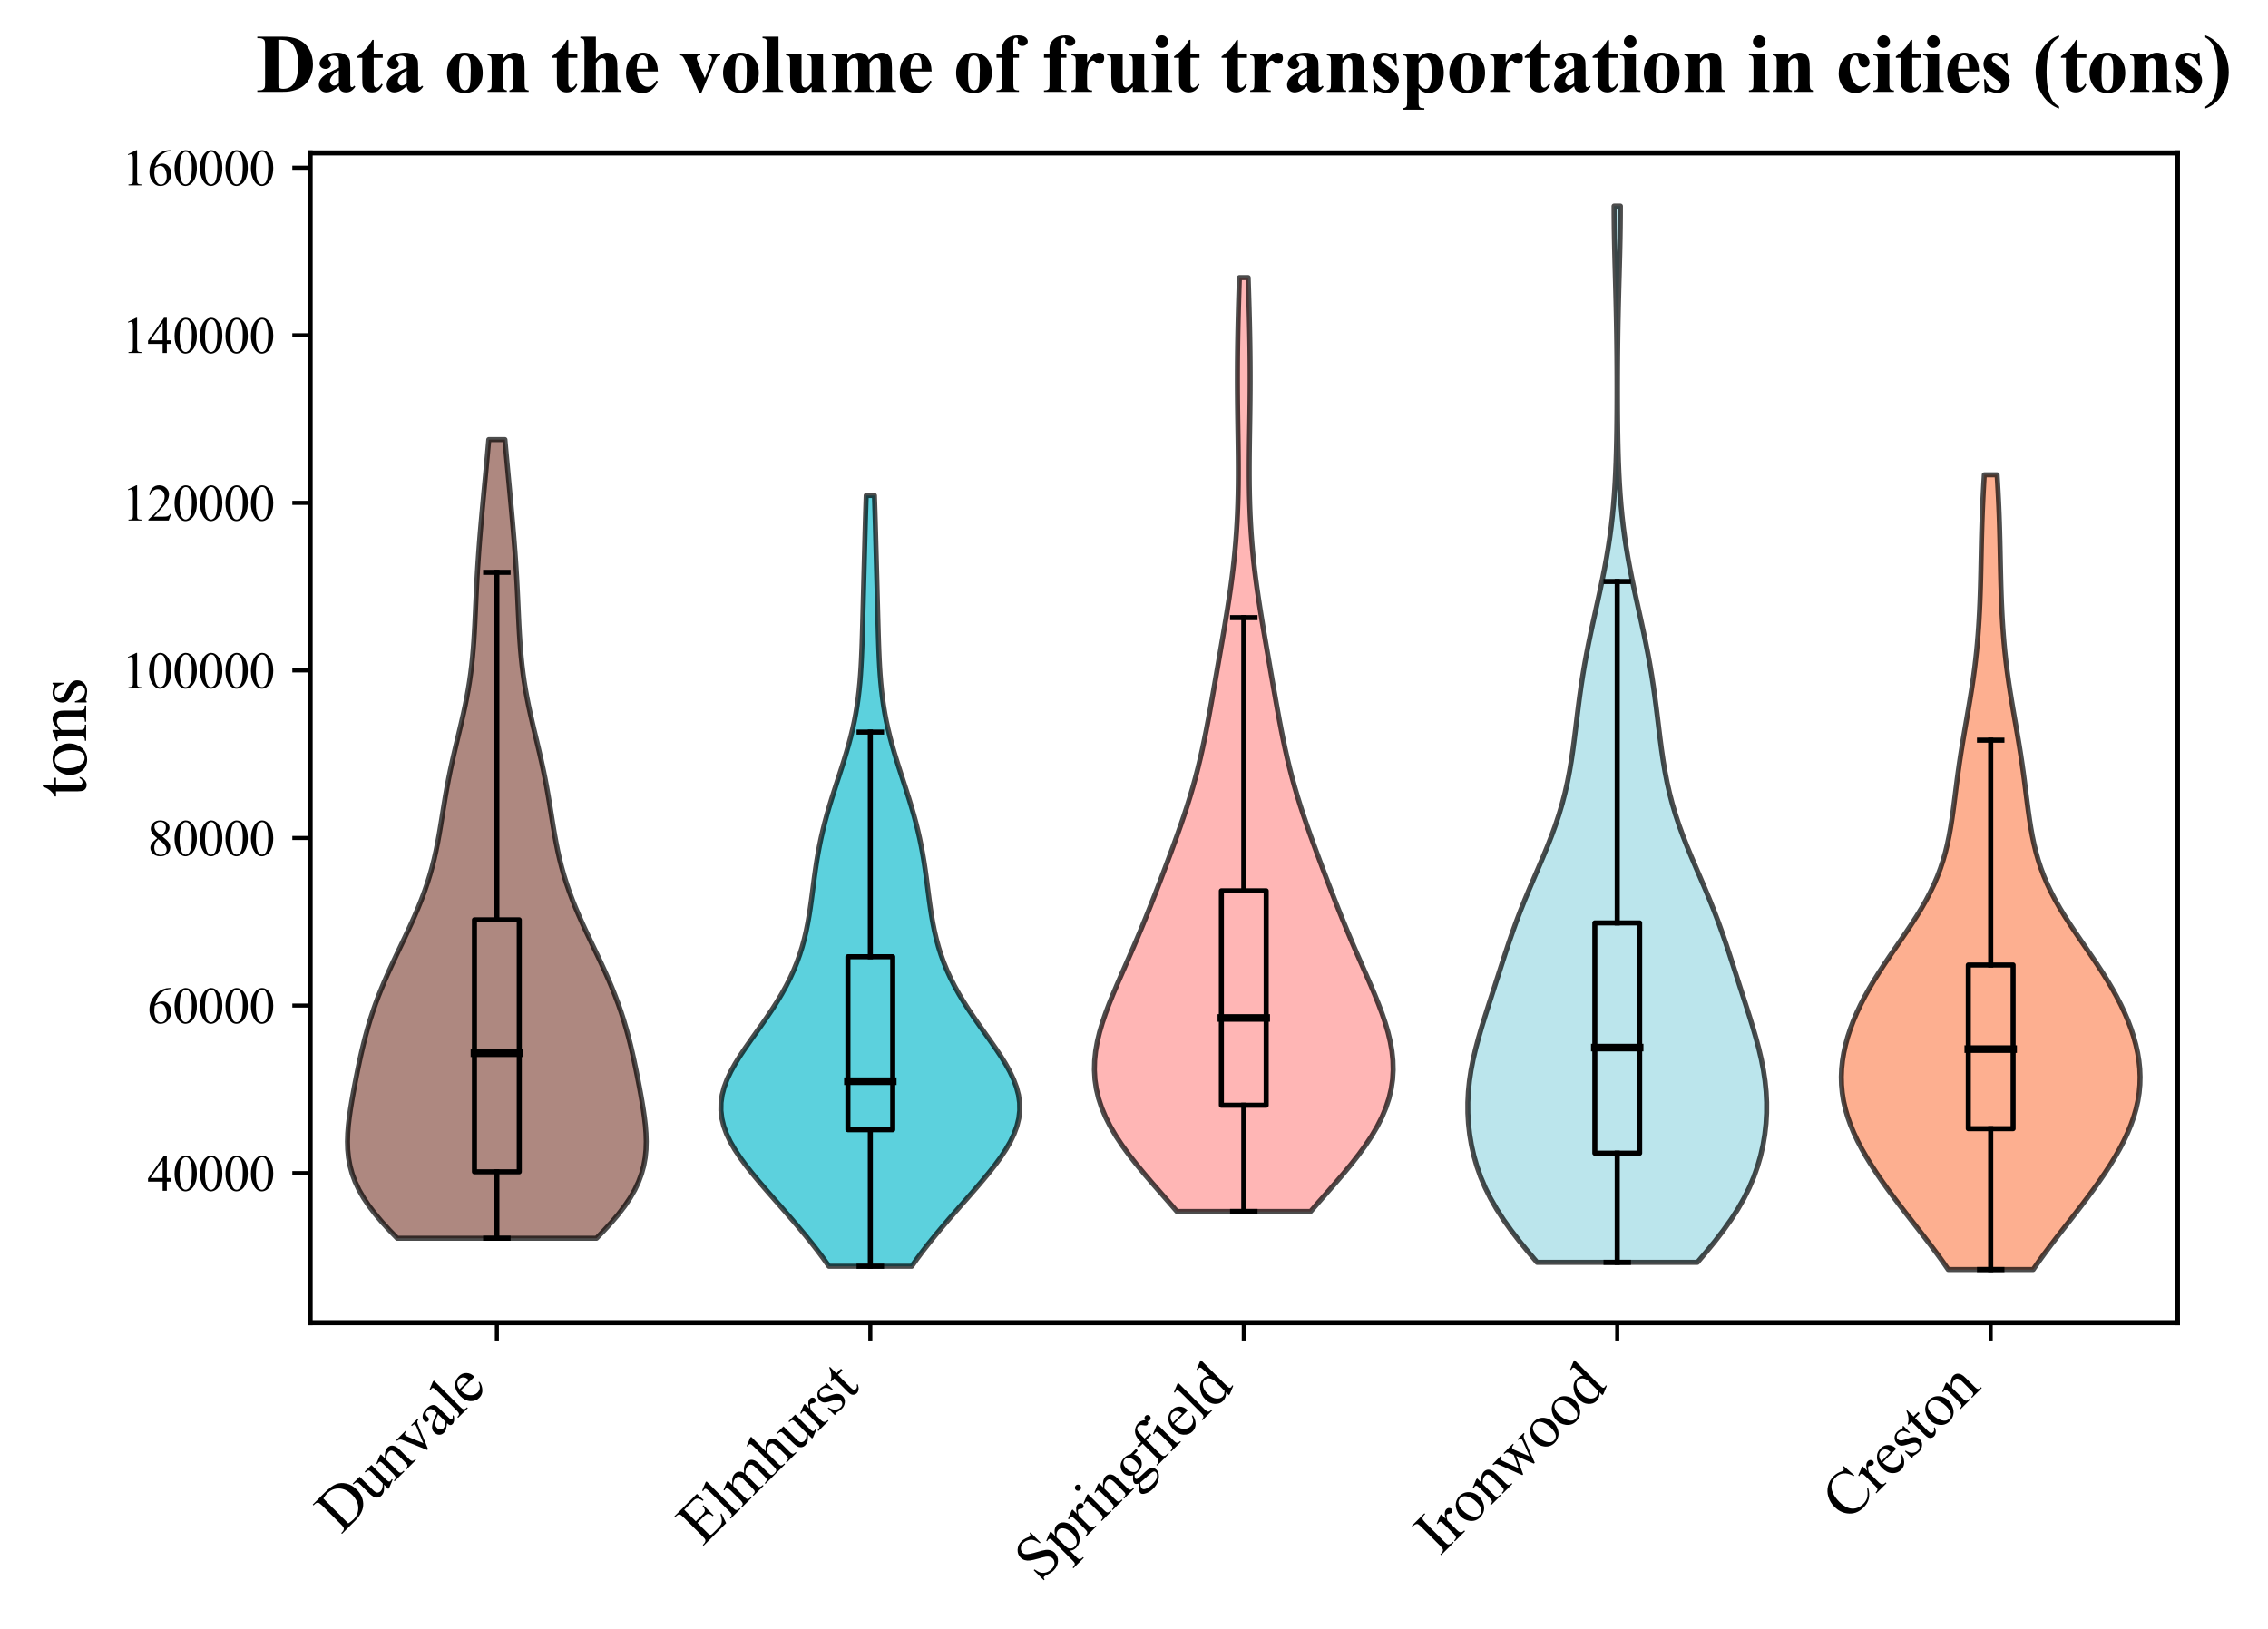 <?xml version="1.0" encoding="utf-8" standalone="no"?>
<!DOCTYPE svg PUBLIC "-//W3C//DTD SVG 1.1//EN"
  "http://www.w3.org/Graphics/SVG/1.1/DTD/svg11.dtd">
<svg xmlns:xlink="http://www.w3.org/1999/xlink" width="445.486pt" height="319.956pt" viewBox="0 0 445.486 319.956" xmlns="http://www.w3.org/2000/svg" version="1.1">
 <defs>
  <style type="text/css">*{stroke-linejoin: round; stroke-linecap: butt}</style>
 </defs>
 <g id="figure_1">
  <g id="patch_1">
   <path d="M 0 319.956 
L 445.486 319.956 
L 445.486 0 
L 0 0 
z
" style="fill: #ffffff"/>
  </g>
  <g id="axes_1">
   <g id="patch_2">
    <path d="M 60.916 259.855 
L 427.696 259.855 
L 427.696 30.045 
L 60.916 30.045 
z
" style="fill: #ffffff"/>
   </g>
   <g id="PolyCollection_1">
    <defs>
     <path id="m562a5baa30" d="M 117.159 -76.682 
L 78.029 -76.682 
L 76.493 -78.267 
L 75.042 -79.852 
L 73.699 -81.437 
L 72.486 -83.022 
L 71.419 -84.607 
L 70.509 -86.191 
L 69.761 -87.776 
L 69.174 -89.361 
L 68.742 -90.946 
L 68.455 -92.531 
L 68.297 -94.116 
L 68.252 -95.701 
L 68.301 -97.286 
L 68.426 -98.871 
L 68.61 -100.456 
L 68.838 -102.041 
L 69.097 -103.626 
L 69.377 -105.211 
L 69.672 -106.796 
L 69.98 -108.38 
L 70.3 -109.965 
L 70.634 -111.55 
L 70.986 -113.135 
L 71.36 -114.72 
L 71.762 -116.305 
L 72.196 -117.89 
L 72.666 -119.475 
L 73.176 -121.06 
L 73.727 -122.645 
L 74.319 -124.23 
L 74.951 -125.815 
L 75.618 -127.4 
L 76.317 -128.985 
L 77.042 -130.569 
L 77.784 -132.154 
L 78.537 -133.739 
L 79.292 -135.324 
L 80.04 -136.909 
L 80.772 -138.494 
L 81.479 -140.079 
L 82.154 -141.664 
L 82.791 -143.249 
L 83.384 -144.834 
L 83.929 -146.419 
L 84.425 -148.004 
L 84.872 -149.589 
L 85.272 -151.174 
L 85.63 -152.758 
L 85.951 -154.343 
L 86.242 -155.928 
L 86.512 -157.513 
L 86.769 -159.098 
L 87.022 -160.683 
L 87.279 -162.268 
L 87.545 -163.853 
L 87.828 -165.438 
L 88.129 -167.023 
L 88.451 -168.608 
L 88.793 -170.193 
L 89.152 -171.778 
L 89.524 -173.362 
L 89.903 -174.947 
L 90.283 -176.532 
L 90.656 -178.117 
L 91.017 -179.702 
L 91.359 -181.287 
L 91.676 -182.872 
L 91.965 -184.457 
L 92.223 -186.042 
L 92.45 -187.627 
L 92.645 -189.212 
L 92.811 -190.797 
L 92.951 -192.382 
L 93.068 -193.967 
L 93.168 -195.551 
L 93.254 -197.136 
L 93.331 -198.721 
L 93.404 -200.306 
L 93.476 -201.891 
L 93.551 -203.476 
L 93.631 -205.061 
L 93.717 -206.646 
L 93.812 -208.231 
L 93.915 -209.816 
L 94.026 -211.401 
L 94.146 -212.986 
L 94.272 -214.571 
L 94.405 -216.156 
L 94.543 -217.74 
L 94.685 -219.325 
L 94.83 -220.91 
L 94.977 -222.495 
L 95.126 -224.08 
L 95.276 -225.665 
L 95.425 -227.25 
L 95.573 -228.835 
L 95.72 -230.42 
L 95.865 -232.005 
L 96.008 -233.59 
L 99.18 -233.59 
L 99.18 -233.59 
L 99.323 -232.005 
L 99.468 -230.42 
L 99.615 -228.835 
L 99.763 -227.25 
L 99.912 -225.665 
L 100.062 -224.08 
L 100.21 -222.495 
L 100.358 -220.91 
L 100.503 -219.325 
L 100.645 -217.74 
L 100.783 -216.156 
L 100.916 -214.571 
L 101.042 -212.986 
L 101.162 -211.401 
L 101.273 -209.816 
L 101.376 -208.231 
L 101.471 -206.646 
L 101.557 -205.061 
L 101.637 -203.476 
L 101.712 -201.891 
L 101.784 -200.306 
L 101.857 -198.721 
L 101.934 -197.136 
L 102.02 -195.551 
L 102.12 -193.967 
L 102.237 -192.382 
L 102.377 -190.797 
L 102.543 -189.212 
L 102.738 -187.627 
L 102.965 -186.042 
L 103.223 -184.457 
L 103.512 -182.872 
L 103.829 -181.287 
L 104.171 -179.702 
L 104.532 -178.117 
L 104.905 -176.532 
L 105.285 -174.947 
L 105.664 -173.362 
L 106.036 -171.778 
L 106.395 -170.193 
L 106.737 -168.608 
L 107.058 -167.023 
L 107.36 -165.438 
L 107.642 -163.853 
L 107.909 -162.268 
L 108.166 -160.683 
L 108.419 -159.098 
L 108.676 -157.513 
L 108.946 -155.928 
L 109.237 -154.343 
L 109.558 -152.758 
L 109.916 -151.174 
L 110.316 -149.589 
L 110.763 -148.004 
L 111.259 -146.419 
L 111.804 -144.834 
L 112.397 -143.249 
L 113.034 -141.664 
L 113.709 -140.079 
L 114.416 -138.494 
L 115.148 -136.909 
L 115.896 -135.324 
L 116.651 -133.739 
L 117.404 -132.154 
L 118.146 -130.569 
L 118.871 -128.985 
L 119.57 -127.4 
L 120.237 -125.815 
L 120.868 -124.23 
L 121.46 -122.645 
L 122.011 -121.06 
L 122.521 -119.475 
L 122.992 -117.89 
L 123.426 -116.305 
L 123.828 -114.72 
L 124.202 -113.135 
L 124.554 -111.55 
L 124.888 -109.965 
L 125.208 -108.38 
L 125.516 -106.796 
L 125.811 -105.211 
L 126.091 -103.626 
L 126.35 -102.041 
L 126.578 -100.456 
L 126.762 -98.871 
L 126.887 -97.286 
L 126.936 -95.701 
L 126.891 -94.116 
L 126.733 -92.531 
L 126.446 -90.946 
L 126.014 -89.361 
L 125.427 -87.776 
L 124.679 -86.191 
L 123.769 -84.607 
L 122.702 -83.022 
L 121.489 -81.437 
L 120.146 -79.852 
L 118.694 -78.267 
L 117.159 -76.682 
z
" style="stroke: #000000; stroke-opacity: 0.7"/>
    </defs>
    <g clip-path="url(#p8f7c627604)">
     <use xlink:href="#m562a5baa30" x="0" y="319.956" style="fill: #8c564b; fill-opacity: 0.7; stroke: #000000; stroke-opacity: 0.7"/>
    </g>
   </g>
   <g id="PolyCollection_2">
    <defs>
     <path id="m3f490cae66" d="M 179.078 -71.184 
L 162.822 -71.184 
L 161.736 -72.714 
L 160.592 -74.244 
L 159.397 -75.773 
L 158.158 -77.303 
L 156.882 -78.832 
L 155.577 -80.362 
L 154.249 -81.892 
L 152.909 -83.421 
L 151.566 -84.951 
L 150.233 -86.48 
L 148.925 -88.01 
L 147.66 -89.54 
L 146.457 -91.069 
L 145.338 -92.599 
L 144.327 -94.128 
L 143.445 -95.658 
L 142.716 -97.188 
L 142.158 -98.717 
L 141.785 -100.247 
L 141.608 -101.777 
L 141.629 -103.306 
L 141.845 -104.836 
L 142.248 -106.365 
L 142.82 -107.895 
L 143.542 -109.425 
L 144.39 -110.954 
L 145.338 -112.484 
L 146.357 -114.013 
L 147.423 -115.543 
L 148.509 -117.073 
L 149.594 -118.602 
L 150.657 -120.132 
L 151.683 -121.661 
L 152.658 -123.191 
L 153.572 -124.721 
L 154.419 -126.25 
L 155.193 -127.78 
L 155.893 -129.31 
L 156.518 -130.839 
L 157.07 -132.369 
L 157.553 -133.898 
L 157.972 -135.428 
L 158.333 -136.958 
L 158.644 -138.487 
L 158.914 -140.017 
L 159.152 -141.546 
L 159.367 -143.076 
L 159.569 -144.606 
L 159.766 -146.135 
L 159.968 -147.665 
L 160.183 -149.195 
L 160.416 -150.724 
L 160.673 -152.254 
L 160.96 -153.783 
L 161.277 -155.313 
L 161.628 -156.843 
L 162.012 -158.372 
L 162.427 -159.902 
L 162.87 -161.431 
L 163.337 -162.961 
L 163.821 -164.491 
L 164.317 -166.02 
L 164.816 -167.55 
L 165.311 -169.079 
L 165.794 -170.609 
L 166.257 -172.139 
L 166.695 -173.668 
L 167.102 -175.198 
L 167.473 -176.728 
L 167.806 -178.257 
L 168.099 -179.787 
L 168.353 -181.316 
L 168.57 -182.846 
L 168.751 -184.376 
L 168.901 -185.905 
L 169.024 -187.435 
L 169.123 -188.964 
L 169.205 -190.494 
L 169.271 -192.024 
L 169.328 -193.553 
L 169.376 -195.083 
L 169.421 -196.612 
L 169.462 -198.142 
L 169.502 -199.672 
L 169.542 -201.201 
L 169.582 -202.731 
L 169.623 -204.261 
L 169.663 -205.79 
L 169.704 -207.32 
L 169.745 -208.849 
L 169.785 -210.379 
L 169.826 -211.909 
L 169.867 -213.438 
L 169.908 -214.968 
L 169.951 -216.497 
L 169.995 -218.027 
L 170.042 -219.557 
L 170.091 -221.086 
L 170.143 -222.616 
L 171.757 -222.616 
L 171.757 -222.616 
L 171.809 -221.086 
L 171.858 -219.557 
L 171.905 -218.027 
L 171.949 -216.497 
L 171.992 -214.968 
L 172.033 -213.438 
L 172.074 -211.909 
L 172.115 -210.379 
L 172.155 -208.849 
L 172.196 -207.32 
L 172.237 -205.79 
L 172.277 -204.261 
L 172.317 -202.731 
L 172.358 -201.201 
L 172.397 -199.672 
L 172.438 -198.142 
L 172.479 -196.612 
L 172.523 -195.083 
L 172.572 -193.553 
L 172.629 -192.024 
L 172.695 -190.494 
L 172.776 -188.964 
L 172.876 -187.435 
L 172.999 -185.905 
L 173.149 -184.376 
L 173.33 -182.846 
L 173.547 -181.316 
L 173.801 -179.787 
L 174.094 -178.257 
L 174.427 -176.728 
L 174.798 -175.198 
L 175.205 -173.668 
L 175.642 -172.139 
L 176.106 -170.609 
L 176.589 -169.079 
L 177.084 -167.55 
L 177.583 -166.02 
L 178.079 -164.491 
L 178.563 -162.961 
L 179.03 -161.431 
L 179.473 -159.902 
L 179.888 -158.372 
L 180.272 -156.843 
L 180.622 -155.313 
L 180.94 -153.783 
L 181.227 -152.254 
L 181.484 -150.724 
L 181.717 -149.195 
L 181.931 -147.665 
L 182.134 -146.135 
L 182.331 -144.606 
L 182.533 -143.076 
L 182.748 -141.546 
L 182.986 -140.017 
L 183.256 -138.487 
L 183.567 -136.958 
L 183.928 -135.428 
L 184.347 -133.898 
L 184.83 -132.369 
L 185.382 -130.839 
L 186.007 -129.31 
L 186.707 -127.78 
L 187.481 -126.25 
L 188.328 -124.721 
L 189.242 -123.191 
L 190.217 -121.661 
L 191.243 -120.132 
L 192.306 -118.602 
L 193.391 -117.073 
L 194.477 -115.543 
L 195.542 -114.013 
L 196.562 -112.484 
L 197.51 -110.954 
L 198.358 -109.425 
L 199.08 -107.895 
L 199.652 -106.365 
L 200.055 -104.836 
L 200.271 -103.306 
L 200.292 -101.777 
L 200.115 -100.247 
L 199.742 -98.717 
L 199.184 -97.188 
L 198.455 -95.658 
L 197.573 -94.128 
L 196.562 -92.599 
L 195.443 -91.069 
L 194.24 -89.54 
L 192.975 -88.01 
L 191.667 -86.48 
L 190.334 -84.951 
L 188.991 -83.421 
L 187.651 -81.892 
L 186.323 -80.362 
L 185.018 -78.832 
L 183.742 -77.303 
L 182.503 -75.773 
L 181.308 -74.244 
L 180.164 -72.714 
L 179.078 -71.184 
z
" style="stroke: #000000; stroke-opacity: 0.7"/>
    </defs>
    <g clip-path="url(#p8f7c627604)">
     <use xlink:href="#m3f490cae66" x="0" y="319.956" style="fill: #17becf; fill-opacity: 0.7; stroke: #000000; stroke-opacity: 0.7"/>
    </g>
   </g>
   <g id="PolyCollection_3">
    <defs>
     <path id="m90bf55b9c1" d="M 257.428 -81.941 
L 231.184 -81.941 
L 229.582 -83.794 
L 227.959 -85.647 
L 226.341 -87.501 
L 224.754 -89.354 
L 223.223 -91.207 
L 221.772 -93.061 
L 220.423 -94.914 
L 219.196 -96.767 
L 218.107 -98.62 
L 217.169 -100.474 
L 216.392 -102.327 
L 215.782 -104.18 
L 215.342 -106.034 
L 215.071 -107.887 
L 214.964 -109.74 
L 215.012 -111.594 
L 215.206 -113.447 
L 215.533 -115.3 
L 215.977 -117.153 
L 216.522 -119.007 
L 217.151 -120.86 
L 217.848 -122.713 
L 218.594 -124.567 
L 219.376 -126.42 
L 220.18 -128.273 
L 220.992 -130.126 
L 221.804 -131.98 
L 222.609 -133.833 
L 223.401 -135.686 
L 224.178 -137.54 
L 224.939 -139.393 
L 225.684 -141.246 
L 226.417 -143.099 
L 227.139 -144.953 
L 227.852 -146.806 
L 228.558 -148.659 
L 229.257 -150.513 
L 229.948 -152.366 
L 230.63 -154.219 
L 231.3 -156.073 
L 231.952 -157.926 
L 232.583 -159.779 
L 233.189 -161.632 
L 233.765 -163.486 
L 234.309 -165.339 
L 234.82 -167.192 
L 235.299 -169.046 
L 235.746 -170.899 
L 236.164 -172.752 
L 236.557 -174.605 
L 236.93 -176.459 
L 237.286 -178.312 
L 237.628 -180.165 
L 237.962 -182.019 
L 238.29 -183.872 
L 238.614 -185.725 
L 238.937 -187.578 
L 239.259 -189.432 
L 239.58 -191.285 
L 239.9 -193.138 
L 240.218 -194.992 
L 240.531 -196.845 
L 240.838 -198.698 
L 241.135 -200.552 
L 241.42 -202.405 
L 241.69 -204.258 
L 241.941 -206.111 
L 242.172 -207.965 
L 242.381 -209.818 
L 242.567 -211.671 
L 242.729 -213.525 
L 242.866 -215.378 
L 242.98 -217.231 
L 243.071 -219.084 
L 243.141 -220.938 
L 243.19 -222.791 
L 243.221 -224.644 
L 243.235 -226.498 
L 243.235 -228.351 
L 243.224 -230.204 
L 243.204 -232.057 
L 243.179 -233.911 
L 243.15 -235.764 
L 243.122 -237.617 
L 243.096 -239.471 
L 243.075 -241.324 
L 243.06 -243.177 
L 243.053 -245.03 
L 243.055 -246.884 
L 243.064 -248.737 
L 243.082 -250.59 
L 243.108 -252.444 
L 243.141 -254.297 
L 243.18 -256.15 
L 243.224 -258.004 
L 243.273 -259.857 
L 243.327 -261.71 
L 243.385 -263.563 
L 243.446 -265.417 
L 245.166 -265.417 
L 245.166 -265.417 
L 245.227 -263.563 
L 245.285 -261.71 
L 245.339 -259.857 
L 245.388 -258.004 
L 245.432 -256.15 
L 245.471 -254.297 
L 245.504 -252.444 
L 245.529 -250.59 
L 245.547 -248.737 
L 245.557 -246.884 
L 245.559 -245.03 
L 245.552 -243.177 
L 245.537 -241.324 
L 245.516 -239.471 
L 245.49 -237.617 
L 245.462 -235.764 
L 245.433 -233.911 
L 245.408 -232.057 
L 245.388 -230.204 
L 245.377 -228.351 
L 245.377 -226.498 
L 245.391 -224.644 
L 245.422 -222.791 
L 245.471 -220.938 
L 245.541 -219.084 
L 245.632 -217.231 
L 245.746 -215.378 
L 245.883 -213.525 
L 246.045 -211.671 
L 246.23 -209.818 
L 246.439 -207.965 
L 246.671 -206.111 
L 246.922 -204.258 
L 247.192 -202.405 
L 247.477 -200.552 
L 247.774 -198.698 
L 248.081 -196.845 
L 248.394 -194.992 
L 248.712 -193.138 
L 249.032 -191.285 
L 249.353 -189.432 
L 249.675 -187.578 
L 249.998 -185.725 
L 250.322 -183.872 
L 250.65 -182.019 
L 250.983 -180.165 
L 251.326 -178.312 
L 251.682 -176.459 
L 252.054 -174.605 
L 252.448 -172.752 
L 252.866 -170.899 
L 253.313 -169.046 
L 253.792 -167.192 
L 254.303 -165.339 
L 254.847 -163.486 
L 255.423 -161.632 
L 256.029 -159.779 
L 256.66 -157.926 
L 257.312 -156.073 
L 257.982 -154.219 
L 258.664 -152.366 
L 259.355 -150.513 
L 260.054 -148.659 
L 260.76 -146.806 
L 261.473 -144.953 
L 262.195 -143.099 
L 262.927 -141.246 
L 263.673 -139.393 
L 264.434 -137.54 
L 265.211 -135.686 
L 266.003 -133.833 
L 266.808 -131.98 
L 267.62 -130.126 
L 268.432 -128.273 
L 269.235 -126.42 
L 270.017 -124.567 
L 270.764 -122.713 
L 271.461 -120.86 
L 272.09 -119.007 
L 272.635 -117.153 
L 273.079 -115.3 
L 273.406 -113.447 
L 273.6 -111.594 
L 273.648 -109.74 
L 273.541 -107.887 
L 273.269 -106.034 
L 272.829 -104.18 
L 272.22 -102.327 
L 271.443 -100.474 
L 270.505 -98.62 
L 269.416 -96.767 
L 268.189 -94.914 
L 266.84 -93.061 
L 265.389 -91.207 
L 263.858 -89.354 
L 262.271 -87.501 
L 260.653 -85.647 
L 259.03 -83.794 
L 257.428 -81.941 
z
" style="stroke: #000000; stroke-opacity: 0.7"/>
    </defs>
    <g clip-path="url(#p8f7c627604)">
     <use xlink:href="#m90bf55b9c1" x="0" y="319.956" style="fill: #ff9896; fill-opacity: 0.7; stroke: #000000; stroke-opacity: 0.7"/>
    </g>
   </g>
   <g id="PolyCollection_4">
    <defs>
     <path id="m0e6d053de8" d="M 333.407 -71.951 
L 301.917 -71.951 
L 300.141 -74.047 
L 298.428 -76.144 
L 296.812 -78.24 
L 295.318 -80.336 
L 293.967 -82.432 
L 292.77 -84.528 
L 291.728 -86.624 
L 290.84 -88.72 
L 290.1 -90.816 
L 289.498 -92.912 
L 289.026 -95.008 
L 288.676 -97.105 
L 288.444 -99.201 
L 288.326 -101.297 
L 288.32 -103.393 
L 288.423 -105.489 
L 288.633 -107.585 
L 288.946 -109.681 
L 289.352 -111.777 
L 289.842 -113.873 
L 290.4 -115.969 
L 291.01 -118.066 
L 291.656 -120.162 
L 292.322 -122.258 
L 292.997 -124.354 
L 293.673 -126.45 
L 294.346 -128.546 
L 295.02 -130.642 
L 295.702 -132.738 
L 296.401 -134.834 
L 297.127 -136.93 
L 297.887 -139.027 
L 298.688 -141.123 
L 299.527 -143.219 
L 300.401 -145.315 
L 301.297 -147.411 
L 302.2 -149.507 
L 303.094 -151.603 
L 303.96 -153.699 
L 304.782 -155.795 
L 305.545 -157.891 
L 306.239 -159.988 
L 306.859 -162.084 
L 307.403 -164.18 
L 307.876 -166.276 
L 308.284 -168.372 
L 308.637 -170.468 
L 308.946 -172.564 
L 309.224 -174.66 
L 309.484 -176.756 
L 309.738 -178.852 
L 309.997 -180.949 
L 310.269 -183.045 
L 310.564 -185.141 
L 310.886 -187.237 
L 311.238 -189.333 
L 311.62 -191.429 
L 312.03 -193.525 
L 312.465 -195.621 
L 312.917 -197.717 
L 313.379 -199.813 
L 313.842 -201.91 
L 314.298 -204.006 
L 314.738 -206.102 
L 315.154 -208.198 
L 315.541 -210.294 
L 315.893 -212.39 
L 316.208 -214.486 
L 316.485 -216.582 
L 316.723 -218.678 
L 316.924 -220.774 
L 317.092 -222.871 
L 317.228 -224.967 
L 317.337 -227.063 
L 317.422 -229.159 
L 317.488 -231.255 
L 317.537 -233.351 
L 317.573 -235.447 
L 317.597 -237.543 
L 317.613 -239.639 
L 317.621 -241.735 
L 317.623 -243.832 
L 317.619 -245.928 
L 317.609 -248.024 
L 317.593 -250.12 
L 317.571 -252.216 
L 317.543 -254.312 
L 317.507 -256.408 
L 317.466 -258.504 
L 317.418 -260.6 
L 317.365 -262.696 
L 317.309 -264.793 
L 317.252 -266.889 
L 317.196 -268.985 
L 317.145 -271.081 
L 317.102 -273.177 
L 317.068 -275.273 
L 317.048 -277.369 
L 317.04 -279.465 
L 318.283 -279.465 
L 318.283 -279.465 
L 318.276 -277.369 
L 318.255 -275.273 
L 318.222 -273.177 
L 318.179 -271.081 
L 318.128 -268.985 
L 318.072 -266.889 
L 318.015 -264.793 
L 317.959 -262.696 
L 317.906 -260.6 
L 317.858 -258.504 
L 317.816 -256.408 
L 317.781 -254.312 
L 317.753 -252.216 
L 317.731 -250.12 
L 317.715 -248.024 
L 317.705 -245.928 
L 317.701 -243.832 
L 317.703 -241.735 
L 317.711 -239.639 
L 317.727 -237.543 
L 317.751 -235.447 
L 317.787 -233.351 
L 317.836 -231.255 
L 317.901 -229.159 
L 317.987 -227.063 
L 318.096 -224.967 
L 318.232 -222.871 
L 318.399 -220.774 
L 318.601 -218.678 
L 318.839 -216.582 
L 319.116 -214.486 
L 319.431 -212.39 
L 319.783 -210.294 
L 320.17 -208.198 
L 320.586 -206.102 
L 321.026 -204.006 
L 321.482 -201.91 
L 321.945 -199.813 
L 322.407 -197.717 
L 322.859 -195.621 
L 323.293 -193.525 
L 323.704 -191.429 
L 324.086 -189.333 
L 324.438 -187.237 
L 324.76 -185.141 
L 325.054 -183.045 
L 325.327 -180.949 
L 325.586 -178.852 
L 325.84 -176.756 
L 326.1 -174.66 
L 326.378 -172.564 
L 326.687 -170.468 
L 327.04 -168.372 
L 327.448 -166.276 
L 327.921 -164.18 
L 328.465 -162.084 
L 329.085 -159.988 
L 329.779 -157.891 
L 330.542 -155.795 
L 331.363 -153.699 
L 332.23 -151.603 
L 333.124 -149.507 
L 334.027 -147.411 
L 334.923 -145.315 
L 335.797 -143.219 
L 336.636 -141.123 
L 337.437 -139.027 
L 338.197 -136.93 
L 338.923 -134.834 
L 339.622 -132.738 
L 340.303 -130.642 
L 340.978 -128.546 
L 341.651 -126.45 
L 342.327 -124.354 
L 343.001 -122.258 
L 343.668 -120.162 
L 344.314 -118.066 
L 344.924 -115.969 
L 345.482 -113.873 
L 345.971 -111.777 
L 346.378 -109.681 
L 346.691 -107.585 
L 346.901 -105.489 
L 347.004 -103.393 
L 346.998 -101.297 
L 346.88 -99.201 
L 346.647 -97.105 
L 346.298 -95.008 
L 345.826 -92.912 
L 345.224 -90.816 
L 344.483 -88.72 
L 343.596 -86.624 
L 342.554 -84.528 
L 341.356 -82.432 
L 340.006 -80.336 
L 338.512 -78.24 
L 336.896 -76.144 
L 335.182 -74.047 
L 333.407 -71.951 
z
" style="stroke: #000000; stroke-opacity: 0.7"/>
    </defs>
    <g clip-path="url(#p8f7c627604)">
     <use xlink:href="#m0e6d053de8" x="0" y="319.956" style="fill: #9edae5; fill-opacity: 0.7; stroke: #000000; stroke-opacity: 0.7"/>
    </g>
   </g>
   <g id="PolyCollection_5">
    <defs>
     <path id="m65bbffb9de" d="M 399.364 -70.547 
L 382.672 -70.547 
L 381.579 -72.124 
L 380.436 -73.701 
L 379.255 -75.278 
L 378.047 -76.855 
L 376.822 -78.433 
L 375.592 -80.01 
L 374.365 -81.587 
L 373.152 -83.164 
L 371.961 -84.741 
L 370.8 -86.318 
L 369.677 -87.895 
L 368.599 -89.472 
L 367.574 -91.049 
L 366.608 -92.626 
L 365.709 -94.203 
L 364.884 -95.78 
L 364.141 -97.357 
L 363.487 -98.934 
L 362.927 -100.511 
L 362.467 -102.088 
L 362.11 -103.665 
L 361.86 -105.242 
L 361.715 -106.819 
L 361.676 -108.396 
L 361.739 -109.973 
L 361.902 -111.551 
L 362.16 -113.128 
L 362.509 -114.705 
L 362.944 -116.282 
L 363.461 -117.859 
L 364.057 -119.436 
L 364.728 -121.013 
L 365.471 -122.59 
L 366.281 -124.167 
L 367.155 -125.744 
L 368.088 -127.321 
L 369.072 -128.898 
L 370.099 -130.475 
L 371.157 -132.052 
L 372.235 -133.629 
L 373.319 -135.206 
L 374.394 -136.783 
L 375.445 -138.36 
L 376.458 -139.937 
L 377.419 -141.514 
L 378.318 -143.091 
L 379.146 -144.668 
L 379.897 -146.246 
L 380.57 -147.823 
L 381.163 -149.4 
L 381.681 -150.977 
L 382.129 -152.554 
L 382.514 -154.131 
L 382.845 -155.708 
L 383.131 -157.285 
L 383.382 -158.862 
L 383.607 -160.439 
L 383.816 -162.016 
L 384.016 -163.593 
L 384.216 -165.17 
L 384.419 -166.747 
L 384.631 -168.324 
L 384.854 -169.901 
L 385.09 -171.478 
L 385.339 -173.055 
L 385.598 -174.632 
L 385.866 -176.209 
L 386.139 -177.786 
L 386.414 -179.364 
L 386.685 -180.941 
L 386.95 -182.518 
L 387.205 -184.095 
L 387.446 -185.672 
L 387.671 -187.249 
L 387.879 -188.826 
L 388.068 -190.403 
L 388.238 -191.98 
L 388.389 -193.557 
L 388.521 -195.134 
L 388.637 -196.711 
L 388.736 -198.288 
L 388.82 -199.865 
L 388.892 -201.442 
L 388.951 -203.019 
L 389.002 -204.596 
L 389.044 -206.173 
L 389.081 -207.75 
L 389.114 -209.327 
L 389.147 -210.904 
L 389.18 -212.481 
L 389.216 -214.059 
L 389.258 -215.636 
L 389.305 -217.213 
L 389.361 -218.79 
L 389.424 -220.367 
L 389.497 -221.944 
L 389.577 -223.521 
L 389.665 -225.098 
L 389.76 -226.675 
L 392.276 -226.675 
L 392.276 -226.675 
L 392.371 -225.098 
L 392.459 -223.521 
L 392.539 -221.944 
L 392.612 -220.367 
L 392.675 -218.79 
L 392.73 -217.213 
L 392.778 -215.636 
L 392.819 -214.059 
L 392.856 -212.481 
L 392.889 -210.904 
L 392.921 -209.327 
L 392.955 -207.75 
L 392.992 -206.173 
L 393.034 -204.596 
L 393.085 -203.019 
L 393.144 -201.442 
L 393.216 -199.865 
L 393.3 -198.288 
L 393.399 -196.711 
L 393.515 -195.134 
L 393.647 -193.557 
L 393.798 -191.98 
L 393.968 -190.403 
L 394.157 -188.826 
L 394.365 -187.249 
L 394.59 -185.672 
L 394.831 -184.095 
L 395.086 -182.518 
L 395.351 -180.941 
L 395.622 -179.364 
L 395.897 -177.786 
L 396.17 -176.209 
L 396.438 -174.632 
L 396.697 -173.055 
L 396.945 -171.478 
L 397.181 -169.901 
L 397.405 -168.324 
L 397.617 -166.747 
L 397.82 -165.17 
L 398.019 -163.593 
L 398.22 -162.016 
L 398.429 -160.439 
L 398.654 -158.862 
L 398.905 -157.285 
L 399.191 -155.708 
L 399.522 -154.131 
L 399.907 -152.554 
L 400.355 -150.977 
L 400.873 -149.4 
L 401.466 -147.823 
L 402.139 -146.246 
L 402.89 -144.668 
L 403.718 -143.091 
L 404.617 -141.514 
L 405.578 -139.937 
L 406.591 -138.36 
L 407.642 -136.783 
L 408.717 -135.206 
L 409.8 -133.629 
L 410.879 -132.052 
L 411.937 -130.475 
L 412.964 -128.898 
L 413.948 -127.321 
L 414.881 -125.744 
L 415.755 -124.167 
L 416.565 -122.59 
L 417.308 -121.013 
L 417.979 -119.436 
L 418.574 -117.859 
L 419.092 -116.282 
L 419.527 -114.705 
L 419.876 -113.128 
L 420.134 -111.551 
L 420.297 -109.973 
L 420.36 -108.396 
L 420.321 -106.819 
L 420.176 -105.242 
L 419.925 -103.665 
L 419.569 -102.088 
L 419.109 -100.511 
L 418.549 -98.934 
L 417.895 -97.357 
L 417.152 -95.78 
L 416.327 -94.203 
L 415.428 -92.626 
L 414.462 -91.049 
L 413.436 -89.472 
L 412.359 -87.895 
L 411.236 -86.318 
L 410.075 -84.741 
L 408.884 -83.164 
L 407.671 -81.587 
L 406.444 -80.01 
L 405.213 -78.433 
L 403.989 -76.855 
L 402.781 -75.278 
L 401.6 -73.701 
L 400.457 -72.124 
L 399.364 -70.547 
z
" style="stroke: #000000; stroke-opacity: 0.7"/>
    </defs>
    <g clip-path="url(#p8f7c627604)">
     <use xlink:href="#m65bbffb9de" x="0" y="319.956" style="fill: #fc8d62; fill-opacity: 0.7; stroke: #000000; stroke-opacity: 0.7"/>
    </g>
   </g>
   <g id="matplotlib.axis_1">
    <g id="xtick_1">
     <g id="line2d_1">
      <defs>
       <path id="mfb7a3a83d4" d="M 0 0 
L 0 3.5 
" style="stroke: #000000; stroke-width: 0.8"/>
      </defs>
      <g>
       <use xlink:href="#mfb7a3a83d4" x="97.594" y="259.855" style="stroke: #000000; stroke-width: 0.8"/>
      </g>
     </g>
     <g id="text_1">
      <!-- Dunvale -->
      <g transform="translate(67.032 301.493) rotate(-45) scale(0.12 -0.12)">
       <defs>
        <path id="TimesNewRomanPSMT-44" d="M 109 0 
L 109 116 
L 269 116 
Q 538 116 650 288 
Q 719 391 719 750 
L 719 3488 
Q 719 3884 631 3984 
Q 509 4122 269 4122 
L 109 4122 
L 109 4238 
L 1834 4238 
Q 2784 4238 3279 4022 
Q 3775 3806 4076 3303 
Q 4378 2800 4378 2141 
Q 4378 1256 3841 663 
Q 3238 0 2003 0 
L 109 0 
z
M 1319 306 
Q 1716 219 1984 219 
Q 2709 219 3187 728 
Q 3666 1238 3666 2109 
Q 3666 2988 3187 3494 
Q 2709 4000 1959 4000 
Q 1678 4000 1319 3909 
L 1319 306 
z
" transform="scale(0.016)"/>
        <path id="TimesNewRomanPSMT-75" d="M 2709 2863 
L 2709 1128 
Q 2709 631 2732 520 
Q 2756 409 2807 365 
Q 2859 322 2928 322 
Q 3025 322 3147 375 
L 3191 266 
L 2334 -88 
L 2194 -88 
L 2194 519 
Q 1825 119 1631 15 
Q 1438 -88 1222 -88 
Q 981 -88 804 51 
Q 628 191 559 409 
Q 491 628 491 1028 
L 491 2306 
Q 491 2509 447 2587 
Q 403 2666 317 2708 
Q 231 2750 6 2747 
L 6 2863 
L 1009 2863 
L 1009 947 
Q 1009 547 1148 422 
Q 1288 297 1484 297 
Q 1619 297 1789 381 
Q 1959 466 2194 703 
L 2194 2325 
Q 2194 2569 2105 2655 
Q 2016 2741 1734 2747 
L 1734 2863 
L 2709 2863 
z
" transform="scale(0.016)"/>
        <path id="TimesNewRomanPSMT-6e" d="M 1034 2341 
Q 1538 2947 1994 2947 
Q 2228 2947 2397 2830 
Q 2566 2713 2666 2444 
Q 2734 2256 2734 1869 
L 2734 647 
Q 2734 375 2778 278 
Q 2813 200 2889 156 
Q 2966 113 3172 113 
L 3172 0 
L 1756 0 
L 1756 113 
L 1816 113 
Q 2016 113 2095 173 
Q 2175 234 2206 353 
Q 2219 400 2219 647 
L 2219 1819 
Q 2219 2209 2117 2386 
Q 2016 2563 1775 2563 
Q 1403 2563 1034 2156 
L 1034 647 
Q 1034 356 1069 288 
Q 1113 197 1189 155 
Q 1266 113 1500 113 
L 1500 0 
L 84 0 
L 84 113 
L 147 113 
Q 366 113 442 223 
Q 519 334 519 647 
L 519 1709 
Q 519 2225 495 2337 
Q 472 2450 423 2490 
Q 375 2531 294 2531 
Q 206 2531 84 2484 
L 38 2597 
L 900 2947 
L 1034 2947 
L 1034 2341 
z
" transform="scale(0.016)"/>
        <path id="TimesNewRomanPSMT-76" d="M 53 2863 
L 1400 2863 
L 1400 2747 
L 1313 2747 
Q 1191 2747 1127 2687 
Q 1063 2628 1063 2528 
Q 1063 2419 1128 2269 
L 1794 688 
L 2463 2328 
Q 2534 2503 2534 2594 
Q 2534 2638 2509 2666 
Q 2475 2713 2422 2730 
Q 2369 2747 2206 2747 
L 2206 2863 
L 3141 2863 
L 3141 2747 
Q 2978 2734 2916 2681 
Q 2806 2588 2719 2369 
L 1703 -88 
L 1575 -88 
L 553 2328 
Q 484 2497 421 2570 
Q 359 2644 263 2694 
Q 209 2722 53 2747 
L 53 2863 
z
" transform="scale(0.016)"/>
        <path id="TimesNewRomanPSMT-61" d="M 1822 413 
Q 1381 72 1269 19 
Q 1100 -59 909 -59 
Q 613 -59 420 144 
Q 228 347 228 678 
Q 228 888 322 1041 
Q 450 1253 767 1440 
Q 1084 1628 1822 1897 
L 1822 2009 
Q 1822 2438 1686 2597 
Q 1550 2756 1291 2756 
Q 1094 2756 978 2650 
Q 859 2544 859 2406 
L 866 2225 
Q 866 2081 792 2003 
Q 719 1925 600 1925 
Q 484 1925 411 2006 
Q 338 2088 338 2228 
Q 338 2497 613 2722 
Q 888 2947 1384 2947 
Q 1766 2947 2009 2819 
Q 2194 2722 2281 2516 
Q 2338 2381 2338 1966 
L 2338 994 
Q 2338 584 2353 492 
Q 2369 400 2405 369 
Q 2441 338 2488 338 
Q 2538 338 2575 359 
Q 2641 400 2828 588 
L 2828 413 
Q 2478 -56 2159 -56 
Q 2006 -56 1915 50 
Q 1825 156 1822 413 
z
M 1822 616 
L 1822 1706 
Q 1350 1519 1213 1441 
Q 966 1303 859 1153 
Q 753 1003 753 825 
Q 753 600 887 451 
Q 1022 303 1197 303 
Q 1434 303 1822 616 
z
" transform="scale(0.016)"/>
        <path id="TimesNewRomanPSMT-6c" d="M 1184 4444 
L 1184 647 
Q 1184 378 1223 290 
Q 1263 203 1344 158 
Q 1425 113 1647 113 
L 1647 0 
L 244 0 
L 244 113 
Q 441 113 512 153 
Q 584 194 625 287 
Q 666 381 666 647 
L 666 3247 
Q 666 3731 644 3842 
Q 622 3953 573 3993 
Q 525 4034 450 4034 
Q 369 4034 244 3984 
L 191 4094 
L 1044 4444 
L 1184 4444 
z
" transform="scale(0.016)"/>
        <path id="TimesNewRomanPSMT-65" d="M 681 1784 
Q 678 1147 991 784 
Q 1303 422 1725 422 
Q 2006 422 2214 576 
Q 2422 731 2563 1106 
L 2659 1044 
Q 2594 616 2278 264 
Q 1963 -88 1488 -88 
Q 972 -88 605 314 
Q 238 716 238 1394 
Q 238 2128 614 2539 
Q 991 2950 1559 2950 
Q 2041 2950 2350 2633 
Q 2659 2316 2659 1784 
L 681 1784 
z
M 681 1966 
L 2006 1966 
Q 1991 2241 1941 2353 
Q 1863 2528 1708 2628 
Q 1553 2728 1384 2728 
Q 1125 2728 920 2526 
Q 716 2325 681 1966 
z
" transform="scale(0.016)"/>
       </defs>
       <use xlink:href="#TimesNewRomanPSMT-44"/>
       <use xlink:href="#TimesNewRomanPSMT-75" x="72.217"/>
       <use xlink:href="#TimesNewRomanPSMT-6e" x="122.217"/>
       <use xlink:href="#TimesNewRomanPSMT-76" x="172.217"/>
       <use xlink:href="#TimesNewRomanPSMT-61" x="222.217"/>
       <use xlink:href="#TimesNewRomanPSMT-6c" x="266.602"/>
       <use xlink:href="#TimesNewRomanPSMT-65" x="294.385"/>
      </g>
     </g>
    </g>
    <g id="xtick_2">
     <g id="line2d_2">
      <g>
       <use xlink:href="#mfb7a3a83d4" x="170.95" y="259.855" style="stroke: #000000; stroke-width: 0.8"/>
      </g>
     </g>
     <g id="text_2">
      <!-- Elmhurst -->
      <g transform="translate(138.024 303.857) rotate(-45) scale(0.12 -0.12)">
       <defs>
        <path id="TimesNewRomanPSMT-45" d="M 1338 4006 
L 1338 2331 
L 2269 2331 
Q 2631 2331 2753 2441 
Q 2916 2584 2934 2947 
L 3050 2947 
L 3050 1472 
L 2934 1472 
Q 2891 1781 2847 1869 
Q 2791 1978 2662 2040 
Q 2534 2103 2269 2103 
L 1338 2103 
L 1338 706 
Q 1338 425 1363 364 
Q 1388 303 1450 267 
Q 1513 231 1688 231 
L 2406 231 
Q 2766 231 2928 281 
Q 3091 331 3241 478 
Q 3434 672 3638 1063 
L 3763 1063 
L 3397 0 
L 131 0 
L 131 116 
L 281 116 
Q 431 116 566 188 
Q 666 238 702 338 
Q 738 438 738 747 
L 738 3500 
Q 738 3903 656 3997 
Q 544 4122 281 4122 
L 131 4122 
L 131 4238 
L 3397 4238 
L 3444 3309 
L 3322 3309 
Q 3256 3644 3176 3769 
Q 3097 3894 2941 3959 
Q 2816 4006 2500 4006 
L 1338 4006 
z
" transform="scale(0.016)"/>
        <path id="TimesNewRomanPSMT-6d" d="M 1050 2338 
Q 1363 2650 1419 2697 
Q 1559 2816 1721 2881 
Q 1884 2947 2044 2947 
Q 2313 2947 2506 2790 
Q 2700 2634 2766 2338 
Q 3088 2713 3309 2830 
Q 3531 2947 3766 2947 
Q 3994 2947 4170 2830 
Q 4347 2713 4450 2447 
Q 4519 2266 4519 1878 
L 4519 647 
Q 4519 378 4559 278 
Q 4591 209 4675 161 
Q 4759 113 4950 113 
L 4950 0 
L 3538 0 
L 3538 113 
L 3597 113 
Q 3781 113 3884 184 
Q 3956 234 3988 344 
Q 4000 397 4000 647 
L 4000 1878 
Q 4000 2228 3916 2372 
Q 3794 2572 3525 2572 
Q 3359 2572 3192 2489 
Q 3025 2406 2788 2181 
L 2781 2147 
L 2788 2013 
L 2788 647 
Q 2788 353 2820 281 
Q 2853 209 2943 161 
Q 3034 113 3253 113 
L 3253 0 
L 1806 0 
L 1806 113 
Q 2044 113 2133 169 
Q 2222 225 2256 338 
Q 2272 391 2272 647 
L 2272 1878 
Q 2272 2228 2169 2381 
Q 2031 2581 1784 2581 
Q 1616 2581 1450 2491 
Q 1191 2353 1050 2181 
L 1050 647 
Q 1050 366 1089 281 
Q 1128 197 1204 155 
Q 1281 113 1516 113 
L 1516 0 
L 100 0 
L 100 113 
Q 297 113 375 155 
Q 453 197 493 289 
Q 534 381 534 647 
L 534 1741 
Q 534 2213 506 2350 
Q 484 2453 437 2492 
Q 391 2531 309 2531 
Q 222 2531 100 2484 
L 53 2597 
L 916 2947 
L 1050 2947 
L 1050 2338 
z
" transform="scale(0.016)"/>
        <path id="TimesNewRomanPSMT-68" d="M 1041 4444 
L 1041 2350 
Q 1388 2731 1591 2839 
Q 1794 2947 1997 2947 
Q 2241 2947 2416 2812 
Q 2591 2678 2675 2391 
Q 2734 2191 2734 1659 
L 2734 647 
Q 2734 375 2778 275 
Q 2809 200 2884 156 
Q 2959 113 3159 113 
L 3159 0 
L 1753 0 
L 1753 113 
L 1819 113 
Q 2019 113 2097 173 
Q 2175 234 2206 353 
Q 2216 403 2216 647 
L 2216 1659 
Q 2216 2128 2167 2275 
Q 2119 2422 2012 2495 
Q 1906 2569 1756 2569 
Q 1603 2569 1437 2487 
Q 1272 2406 1041 2159 
L 1041 647 
Q 1041 353 1073 281 
Q 1106 209 1195 161 
Q 1284 113 1503 113 
L 1503 0 
L 84 0 
L 84 113 
Q 275 113 384 172 
Q 447 203 484 290 
Q 522 378 522 647 
L 522 3238 
Q 522 3728 498 3840 
Q 475 3953 426 3993 
Q 378 4034 297 4034 
Q 231 4034 84 3984 
L 41 4094 
L 897 4444 
L 1041 4444 
z
" transform="scale(0.016)"/>
        <path id="TimesNewRomanPSMT-72" d="M 1038 2947 
L 1038 2303 
Q 1397 2947 1775 2947 
Q 1947 2947 2059 2842 
Q 2172 2738 2172 2600 
Q 2172 2478 2090 2393 
Q 2009 2309 1897 2309 
Q 1788 2309 1652 2417 
Q 1516 2525 1450 2525 
Q 1394 2525 1328 2463 
Q 1188 2334 1038 2041 
L 1038 669 
Q 1038 431 1097 309 
Q 1138 225 1241 169 
Q 1344 113 1538 113 
L 1538 0 
L 72 0 
L 72 113 
Q 291 113 397 181 
Q 475 231 506 341 
Q 522 394 522 644 
L 522 1753 
Q 522 2253 501 2348 
Q 481 2444 426 2487 
Q 372 2531 291 2531 
Q 194 2531 72 2484 
L 41 2597 
L 906 2947 
L 1038 2947 
z
" transform="scale(0.016)"/>
        <path id="TimesNewRomanPSMT-73" d="M 2050 2947 
L 2050 1972 
L 1947 1972 
Q 1828 2431 1642 2597 
Q 1456 2763 1169 2763 
Q 950 2763 815 2647 
Q 681 2531 681 2391 
Q 681 2216 781 2091 
Q 878 1963 1175 1819 
L 1631 1597 
Q 2266 1288 2266 781 
Q 2266 391 1970 151 
Q 1675 -88 1309 -88 
Q 1047 -88 709 6 
Q 606 38 541 38 
Q 469 38 428 -44 
L 325 -44 
L 325 978 
L 428 978 
Q 516 541 762 319 
Q 1009 97 1316 97 
Q 1531 97 1667 223 
Q 1803 350 1803 528 
Q 1803 744 1651 891 
Q 1500 1038 1047 1263 
Q 594 1488 453 1669 
Q 313 1847 313 2119 
Q 313 2472 555 2709 
Q 797 2947 1181 2947 
Q 1350 2947 1591 2875 
Q 1750 2828 1803 2828 
Q 1853 2828 1881 2850 
Q 1909 2872 1947 2947 
L 2050 2947 
z
" transform="scale(0.016)"/>
        <path id="TimesNewRomanPSMT-74" d="M 1031 3803 
L 1031 2863 
L 1700 2863 
L 1700 2644 
L 1031 2644 
L 1031 788 
Q 1031 509 1111 412 
Q 1191 316 1316 316 
Q 1419 316 1516 380 
Q 1613 444 1666 569 
L 1788 569 
Q 1678 263 1478 108 
Q 1278 -47 1066 -47 
Q 922 -47 784 33 
Q 647 113 581 261 
Q 516 409 516 719 
L 516 2644 
L 63 2644 
L 63 2747 
Q 234 2816 414 2980 
Q 594 3144 734 3369 
Q 806 3488 934 3803 
L 1031 3803 
z
" transform="scale(0.016)"/>
       </defs>
       <use xlink:href="#TimesNewRomanPSMT-45"/>
       <use xlink:href="#TimesNewRomanPSMT-6c" x="61.084"/>
       <use xlink:href="#TimesNewRomanPSMT-6d" x="88.867"/>
       <use xlink:href="#TimesNewRomanPSMT-68" x="166.65"/>
       <use xlink:href="#TimesNewRomanPSMT-75" x="216.65"/>
       <use xlink:href="#TimesNewRomanPSMT-72" x="266.65"/>
       <use xlink:href="#TimesNewRomanPSMT-73" x="299.951"/>
       <use xlink:href="#TimesNewRomanPSMT-74" x="338.867"/>
      </g>
     </g>
    </g>
    <g id="xtick_3">
     <g id="line2d_3">
      <g>
       <use xlink:href="#mfb7a3a83d4" x="244.306" y="259.855" style="stroke: #000000; stroke-width: 0.8"/>
      </g>
     </g>
     <g id="text_3">
      <!-- Springfield -->
      <g transform="translate(204.297 310.925) rotate(-45) scale(0.12 -0.12)">
       <defs>
        <path id="TimesNewRomanPSMT-53" d="M 2934 4334 
L 2934 2869 
L 2819 2869 
Q 2763 3291 2617 3541 
Q 2472 3791 2203 3937 
Q 1934 4084 1647 4084 
Q 1322 4084 1109 3886 
Q 897 3688 897 3434 
Q 897 3241 1031 3081 
Q 1225 2847 1953 2456 
Q 2547 2138 2764 1967 
Q 2981 1797 3098 1565 
Q 3216 1334 3216 1081 
Q 3216 600 2842 251 
Q 2469 -97 1881 -97 
Q 1697 -97 1534 -69 
Q 1438 -53 1133 45 
Q 828 144 747 144 
Q 669 144 623 97 
Q 578 50 556 -97 
L 441 -97 
L 441 1356 
L 556 1356 
Q 638 900 775 673 
Q 913 447 1195 297 
Q 1478 147 1816 147 
Q 2206 147 2432 353 
Q 2659 559 2659 841 
Q 2659 997 2573 1156 
Q 2488 1316 2306 1453 
Q 2184 1547 1640 1851 
Q 1097 2156 867 2337 
Q 638 2519 519 2737 
Q 400 2956 400 3219 
Q 400 3675 750 4004 
Q 1100 4334 1641 4334 
Q 1978 4334 2356 4169 
Q 2531 4091 2603 4091 
Q 2684 4091 2736 4139 
Q 2788 4188 2819 4334 
L 2934 4334 
z
" transform="scale(0.016)"/>
        <path id="TimesNewRomanPSMT-70" d="M -6 2578 
L 875 2934 
L 994 2934 
L 994 2266 
Q 1216 2644 1439 2795 
Q 1663 2947 1909 2947 
Q 2341 2947 2628 2609 
Q 2981 2197 2981 1534 
Q 2981 794 2556 309 
Q 2206 -88 1675 -88 
Q 1444 -88 1275 -22 
Q 1150 25 994 166 
L 994 -706 
Q 994 -1000 1030 -1079 
Q 1066 -1159 1155 -1206 
Q 1244 -1253 1478 -1253 
L 1478 -1369 
L -22 -1369 
L -22 -1253 
L 56 -1253 
Q 228 -1256 350 -1188 
Q 409 -1153 442 -1076 
Q 475 -1000 475 -688 
L 475 2019 
Q 475 2297 450 2372 
Q 425 2447 370 2484 
Q 316 2522 222 2522 
Q 147 2522 31 2478 
L -6 2578 
z
M 994 2081 
L 994 1013 
Q 994 666 1022 556 
Q 1066 375 1236 237 
Q 1406 100 1666 100 
Q 1978 100 2172 344 
Q 2425 663 2425 1241 
Q 2425 1897 2138 2250 
Q 1938 2494 1663 2494 
Q 1513 2494 1366 2419 
Q 1253 2363 994 2081 
z
" transform="scale(0.016)"/>
        <path id="TimesNewRomanPSMT-69" d="M 928 4444 
Q 1059 4444 1151 4351 
Q 1244 4259 1244 4128 
Q 1244 3997 1151 3903 
Q 1059 3809 928 3809 
Q 797 3809 703 3903 
Q 609 3997 609 4128 
Q 609 4259 701 4351 
Q 794 4444 928 4444 
z
M 1188 2947 
L 1188 647 
Q 1188 378 1227 289 
Q 1266 200 1342 156 
Q 1419 113 1622 113 
L 1622 0 
L 231 0 
L 231 113 
Q 441 113 512 153 
Q 584 194 626 287 
Q 669 381 669 647 
L 669 1750 
Q 669 2216 641 2353 
Q 619 2453 572 2492 
Q 525 2531 444 2531 
Q 356 2531 231 2484 
L 188 2597 
L 1050 2947 
L 1188 2947 
z
" transform="scale(0.016)"/>
        <path id="TimesNewRomanPSMT-67" d="M 966 1044 
Q 703 1172 562 1401 
Q 422 1631 422 1909 
Q 422 2334 742 2640 
Q 1063 2947 1563 2947 
Q 1972 2947 2272 2747 
L 2878 2747 
Q 3013 2747 3034 2739 
Q 3056 2731 3066 2713 
Q 3084 2684 3084 2613 
Q 3084 2531 3069 2500 
Q 3059 2484 3036 2475 
Q 3013 2466 2878 2466 
L 2506 2466 
Q 2681 2241 2681 1891 
Q 2681 1491 2375 1206 
Q 2069 922 1553 922 
Q 1341 922 1119 984 
Q 981 866 932 777 
Q 884 688 884 625 
Q 884 572 936 522 
Q 988 472 1138 450 
Q 1225 438 1575 428 
Q 2219 413 2409 384 
Q 2700 344 2873 169 
Q 3047 -6 3047 -263 
Q 3047 -616 2716 -925 
Q 2228 -1381 1444 -1381 
Q 841 -1381 425 -1109 
Q 191 -953 191 -784 
Q 191 -709 225 -634 
Q 278 -519 444 -313 
Q 466 -284 763 25 
Q 600 122 533 198 
Q 466 275 466 372 
Q 466 481 555 628 
Q 644 775 966 1044 
z
M 1509 2797 
Q 1278 2797 1122 2612 
Q 966 2428 966 2047 
Q 966 1553 1178 1281 
Q 1341 1075 1591 1075 
Q 1828 1075 1981 1253 
Q 2134 1431 2134 1813 
Q 2134 2309 1919 2591 
Q 1759 2797 1509 2797 
z
M 934 0 
Q 788 -159 713 -296 
Q 638 -434 638 -550 
Q 638 -700 819 -813 
Q 1131 -1006 1722 -1006 
Q 2284 -1006 2551 -807 
Q 2819 -609 2819 -384 
Q 2819 -222 2659 -153 
Q 2497 -84 2016 -72 
Q 1313 -53 934 0 
z
" transform="scale(0.016)"/>
        <path id="TimesNewRomanPSMT-66" d="M 1319 2638 
L 1319 756 
Q 1319 356 1406 250 
Q 1522 113 1716 113 
L 1975 113 
L 1975 0 
L 266 0 
L 266 113 
L 394 113 
Q 519 113 622 175 
Q 725 238 764 344 
Q 803 450 803 756 
L 803 2638 
L 247 2638 
L 247 2863 
L 803 2863 
L 803 3050 
Q 803 3478 940 3775 
Q 1078 4072 1361 4255 
Q 1644 4438 1997 4438 
Q 2325 4438 2600 4225 
Q 2781 4084 2781 3909 
Q 2781 3816 2700 3733 
Q 2619 3650 2525 3650 
Q 2453 3650 2373 3701 
Q 2294 3753 2178 3923 
Q 2063 4094 1966 4153 
Q 1869 4213 1750 4213 
Q 1606 4213 1506 4136 
Q 1406 4059 1362 3898 
Q 1319 3738 1319 3069 
L 1319 2863 
L 2056 2863 
L 2056 2638 
L 1319 2638 
z
" transform="scale(0.016)"/>
        <path id="TimesNewRomanPSMT-64" d="M 2222 322 
Q 2013 103 1813 7 
Q 1613 -88 1381 -88 
Q 913 -88 563 304 
Q 213 697 213 1313 
Q 213 1928 600 2439 
Q 988 2950 1597 2950 
Q 1975 2950 2222 2709 
L 2222 3238 
Q 2222 3728 2198 3840 
Q 2175 3953 2125 3993 
Q 2075 4034 2000 4034 
Q 1919 4034 1784 3984 
L 1744 4094 
L 2597 4444 
L 2738 4444 
L 2738 1134 
Q 2738 631 2761 520 
Q 2784 409 2836 365 
Q 2888 322 2956 322 
Q 3041 322 3181 375 
L 3216 266 
L 2366 -88 
L 2222 -88 
L 2222 322 
z
M 2222 541 
L 2222 2016 
Q 2203 2228 2109 2403 
Q 2016 2578 1861 2667 
Q 1706 2756 1559 2756 
Q 1284 2756 1069 2509 
Q 784 2184 784 1559 
Q 784 928 1059 592 
Q 1334 256 1672 256 
Q 1956 256 2222 541 
z
" transform="scale(0.016)"/>
       </defs>
       <use xlink:href="#TimesNewRomanPSMT-53"/>
       <use xlink:href="#TimesNewRomanPSMT-70" x="55.615"/>
       <use xlink:href="#TimesNewRomanPSMT-72" x="105.615"/>
       <use xlink:href="#TimesNewRomanPSMT-69" x="138.916"/>
       <use xlink:href="#TimesNewRomanPSMT-6e" x="166.699"/>
       <use xlink:href="#TimesNewRomanPSMT-67" x="216.699"/>
       <use xlink:href="#TimesNewRomanPSMT-66" x="266.699"/>
       <use xlink:href="#TimesNewRomanPSMT-69" x="300"/>
       <use xlink:href="#TimesNewRomanPSMT-65" x="327.783"/>
       <use xlink:href="#TimesNewRomanPSMT-6c" x="372.168"/>
       <use xlink:href="#TimesNewRomanPSMT-64" x="399.951"/>
      </g>
     </g>
    </g>
    <g id="xtick_4">
     <g id="line2d_4">
      <g>
       <use xlink:href="#mfb7a3a83d4" x="317.662" y="259.855" style="stroke: #000000; stroke-width: 0.8"/>
      </g>
     </g>
     <g id="text_4">
      <!-- Ironwood -->
      <g transform="translate(282.855 305.739) rotate(-45) scale(0.12 -0.12)">
       <defs>
        <path id="TimesNewRomanPSMT-49" d="M 1975 116 
L 1975 0 
L 159 0 
L 159 116 
L 309 116 
Q 572 116 691 269 
Q 766 369 766 750 
L 766 3488 
Q 766 3809 725 3913 
Q 694 3991 597 4047 
Q 459 4122 309 4122 
L 159 4122 
L 159 4238 
L 1975 4238 
L 1975 4122 
L 1822 4122 
Q 1563 4122 1444 3969 
Q 1366 3869 1366 3488 
L 1366 750 
Q 1366 428 1406 325 
Q 1438 247 1538 191 
Q 1672 116 1822 116 
L 1975 116 
z
" transform="scale(0.016)"/>
        <path id="TimesNewRomanPSMT-6f" d="M 1600 2947 
Q 2250 2947 2644 2453 
Q 2978 2031 2978 1484 
Q 2978 1100 2793 706 
Q 2609 313 2286 112 
Q 1963 -88 1566 -88 
Q 919 -88 538 428 
Q 216 863 216 1403 
Q 216 1797 411 2186 
Q 606 2575 925 2761 
Q 1244 2947 1600 2947 
z
M 1503 2744 
Q 1338 2744 1170 2645 
Q 1003 2547 900 2300 
Q 797 2053 797 1666 
Q 797 1041 1045 587 
Q 1294 134 1700 134 
Q 2003 134 2200 384 
Q 2397 634 2397 1244 
Q 2397 2006 2069 2444 
Q 1847 2744 1503 2744 
z
" transform="scale(0.016)"/>
        <path id="TimesNewRomanPSMT-77" d="M 41 2863 
L 1241 2863 
L 1241 2747 
Q 1075 2734 1023 2687 
Q 972 2641 972 2553 
Q 972 2456 1025 2319 
L 1638 672 
L 2253 2013 
L 2091 2434 
Q 2016 2622 1894 2694 
Q 1825 2738 1638 2747 
L 1638 2863 
L 3000 2863 
L 3000 2747 
Q 2775 2738 2681 2666 
Q 2619 2616 2619 2506 
Q 2619 2444 2644 2378 
L 3294 734 
L 3897 2319 
Q 3959 2488 3959 2588 
Q 3959 2647 3898 2694 
Q 3838 2741 3659 2747 
L 3659 2863 
L 4563 2863 
L 4563 2747 
Q 4291 2706 4163 2378 
L 3206 -88 
L 3078 -88 
L 2363 1741 
L 1528 -88 
L 1413 -88 
L 494 2319 
Q 403 2547 315 2626 
Q 228 2706 41 2747 
L 41 2863 
z
" transform="scale(0.016)"/>
       </defs>
       <use xlink:href="#TimesNewRomanPSMT-49"/>
       <use xlink:href="#TimesNewRomanPSMT-72" x="33.301"/>
       <use xlink:href="#TimesNewRomanPSMT-6f" x="66.602"/>
       <use xlink:href="#TimesNewRomanPSMT-6e" x="116.602"/>
       <use xlink:href="#TimesNewRomanPSMT-77" x="166.602"/>
       <use xlink:href="#TimesNewRomanPSMT-6f" x="238.818"/>
       <use xlink:href="#TimesNewRomanPSMT-6f" x="288.818"/>
       <use xlink:href="#TimesNewRomanPSMT-64" x="338.818"/>
      </g>
     </g>
    </g>
    <g id="xtick_5">
     <g id="line2d_5">
      <g>
       <use xlink:href="#mfb7a3a83d4" x="391.018" y="259.855" style="stroke: #000000; stroke-width: 0.8"/>
      </g>
     </g>
     <g id="text_5">
      <!-- Creston -->
      <g transform="translate(362.806 299.144) rotate(-45) scale(0.12 -0.12)">
       <defs>
        <path id="TimesNewRomanPSMT-43" d="M 3853 4334 
L 3950 2894 
L 3853 2894 
Q 3659 3541 3300 3825 
Q 2941 4109 2438 4109 
Q 2016 4109 1675 3895 
Q 1334 3681 1139 3212 
Q 944 2744 944 2047 
Q 944 1472 1128 1050 
Q 1313 628 1683 403 
Q 2053 178 2528 178 
Q 2941 178 3256 354 
Q 3572 531 3950 1056 
L 4047 994 
Q 3728 428 3303 165 
Q 2878 -97 2294 -97 
Q 1241 -97 663 684 
Q 231 1266 231 2053 
Q 231 2688 515 3219 
Q 800 3750 1298 4042 
Q 1797 4334 2388 4334 
Q 2847 4334 3294 4109 
Q 3425 4041 3481 4041 
Q 3566 4041 3628 4100 
Q 3709 4184 3744 4334 
L 3853 4334 
z
" transform="scale(0.016)"/>
       </defs>
       <use xlink:href="#TimesNewRomanPSMT-43"/>
       <use xlink:href="#TimesNewRomanPSMT-72" x="66.699"/>
       <use xlink:href="#TimesNewRomanPSMT-65" x="100"/>
       <use xlink:href="#TimesNewRomanPSMT-73" x="144.385"/>
       <use xlink:href="#TimesNewRomanPSMT-74" x="183.301"/>
       <use xlink:href="#TimesNewRomanPSMT-6f" x="211.084"/>
       <use xlink:href="#TimesNewRomanPSMT-6e" x="261.084"/>
      </g>
     </g>
    </g>
   </g>
   <g id="matplotlib.axis_2">
    <g id="ytick_1">
     <g id="line2d_6">
      <defs>
       <path id="me58b18904a" d="M 0 0 
L -3.5 0 
" style="stroke: #000000; stroke-width: 0.8"/>
      </defs>
      <g>
       <use xlink:href="#me58b18904a" x="60.916" y="230.472" style="stroke: #000000; stroke-width: 0.8"/>
      </g>
     </g>
     <g id="text_6">
      <!-- 40000 -->
      <g transform="translate(28.916 233.944) scale(0.1 -0.1)">
       <defs>
        <path id="TimesNewRomanPSMT-34" d="M 2978 1563 
L 2978 1119 
L 2409 1119 
L 2409 0 
L 1894 0 
L 1894 1119 
L 100 1119 
L 100 1519 
L 2066 4325 
L 2409 4325 
L 2409 1563 
L 2978 1563 
z
M 1894 1563 
L 1894 3666 
L 406 1563 
L 1894 1563 
z
" transform="scale(0.016)"/>
        <path id="TimesNewRomanPSMT-30" d="M 231 2094 
Q 231 2819 450 3342 
Q 669 3866 1031 4122 
Q 1313 4325 1613 4325 
Q 2100 4325 2488 3828 
Q 2972 3213 2972 2159 
Q 2972 1422 2759 906 
Q 2547 391 2217 158 
Q 1888 -75 1581 -75 
Q 975 -75 572 641 
Q 231 1244 231 2094 
z
M 844 2016 
Q 844 1141 1059 588 
Q 1238 122 1591 122 
Q 1759 122 1940 273 
Q 2122 425 2216 781 
Q 2359 1319 2359 2297 
Q 2359 3022 2209 3506 
Q 2097 3866 1919 4016 
Q 1791 4119 1609 4119 
Q 1397 4119 1231 3928 
Q 1006 3669 925 3112 
Q 844 2556 844 2016 
z
" transform="scale(0.016)"/>
       </defs>
       <use xlink:href="#TimesNewRomanPSMT-34"/>
       <use xlink:href="#TimesNewRomanPSMT-30" x="50"/>
       <use xlink:href="#TimesNewRomanPSMT-30" x="100"/>
       <use xlink:href="#TimesNewRomanPSMT-30" x="150"/>
       <use xlink:href="#TimesNewRomanPSMT-30" x="200"/>
      </g>
     </g>
    </g>
    <g id="ytick_2">
     <g id="line2d_7">
      <g>
       <use xlink:href="#me58b18904a" x="60.916" y="197.552" style="stroke: #000000; stroke-width: 0.8"/>
      </g>
     </g>
     <g id="text_7">
      <!-- 60000 -->
      <g transform="translate(28.916 201.024) scale(0.1 -0.1)">
       <defs>
        <path id="TimesNewRomanPSMT-36" d="M 2869 4325 
L 2869 4209 
Q 2456 4169 2195 4045 
Q 1934 3922 1679 3669 
Q 1425 3416 1258 3105 
Q 1091 2794 978 2366 
Q 1428 2675 1881 2675 
Q 2316 2675 2634 2325 
Q 2953 1975 2953 1425 
Q 2953 894 2631 456 
Q 2244 -75 1606 -75 
Q 1172 -75 869 213 
Q 275 772 275 1663 
Q 275 2231 503 2743 
Q 731 3256 1154 3653 
Q 1578 4050 1965 4187 
Q 2353 4325 2688 4325 
L 2869 4325 
z
M 925 2138 
Q 869 1716 869 1456 
Q 869 1156 980 804 
Q 1091 453 1309 247 
Q 1469 100 1697 100 
Q 1969 100 2183 356 
Q 2397 613 2397 1088 
Q 2397 1622 2184 2012 
Q 1972 2403 1581 2403 
Q 1463 2403 1327 2353 
Q 1191 2303 925 2138 
z
" transform="scale(0.016)"/>
       </defs>
       <use xlink:href="#TimesNewRomanPSMT-36"/>
       <use xlink:href="#TimesNewRomanPSMT-30" x="50"/>
       <use xlink:href="#TimesNewRomanPSMT-30" x="100"/>
       <use xlink:href="#TimesNewRomanPSMT-30" x="150"/>
       <use xlink:href="#TimesNewRomanPSMT-30" x="200"/>
      </g>
     </g>
    </g>
    <g id="ytick_3">
     <g id="line2d_8">
      <g>
       <use xlink:href="#me58b18904a" x="60.916" y="164.632" style="stroke: #000000; stroke-width: 0.8"/>
      </g>
     </g>
     <g id="text_8">
      <!-- 80000 -->
      <g transform="translate(28.916 168.104) scale(0.1 -0.1)">
       <defs>
        <path id="TimesNewRomanPSMT-38" d="M 1228 2134 
Q 725 2547 579 2797 
Q 434 3047 434 3316 
Q 434 3728 753 4026 
Q 1072 4325 1600 4325 
Q 2113 4325 2425 4047 
Q 2738 3769 2738 3413 
Q 2738 3175 2569 2928 
Q 2400 2681 1866 2347 
Q 2416 1922 2594 1678 
Q 2831 1359 2831 1006 
Q 2831 559 2490 242 
Q 2150 -75 1597 -75 
Q 994 -75 656 303 
Q 388 606 388 966 
Q 388 1247 577 1523 
Q 766 1800 1228 2134 
z
M 1719 2469 
Q 2094 2806 2194 3001 
Q 2294 3197 2294 3444 
Q 2294 3772 2109 3958 
Q 1925 4144 1606 4144 
Q 1288 4144 1088 3959 
Q 888 3775 888 3528 
Q 888 3366 970 3203 
Q 1053 3041 1206 2894 
L 1719 2469 
z
M 1375 2016 
Q 1116 1797 991 1539 
Q 866 1281 866 981 
Q 866 578 1086 336 
Q 1306 94 1647 94 
Q 1984 94 2187 284 
Q 2391 475 2391 747 
Q 2391 972 2272 1150 
Q 2050 1481 1375 2016 
z
" transform="scale(0.016)"/>
       </defs>
       <use xlink:href="#TimesNewRomanPSMT-38"/>
       <use xlink:href="#TimesNewRomanPSMT-30" x="50"/>
       <use xlink:href="#TimesNewRomanPSMT-30" x="100"/>
       <use xlink:href="#TimesNewRomanPSMT-30" x="150"/>
       <use xlink:href="#TimesNewRomanPSMT-30" x="200"/>
      </g>
     </g>
    </g>
    <g id="ytick_4">
     <g id="line2d_9">
      <g>
       <use xlink:href="#me58b18904a" x="60.916" y="131.712" style="stroke: #000000; stroke-width: 0.8"/>
      </g>
     </g>
     <g id="text_9">
      <!-- 100000 -->
      <g transform="translate(23.916 135.184) scale(0.1 -0.1)">
       <defs>
        <path id="TimesNewRomanPSMT-31" d="M 750 3822 
L 1781 4325 
L 1884 4325 
L 1884 747 
Q 1884 391 1914 303 
Q 1944 216 2037 169 
Q 2131 122 2419 116 
L 2419 0 
L 825 0 
L 825 116 
Q 1125 122 1212 167 
Q 1300 213 1334 289 
Q 1369 366 1369 747 
L 1369 3034 
Q 1369 3497 1338 3628 
Q 1316 3728 1258 3775 
Q 1200 3822 1119 3822 
Q 1003 3822 797 3725 
L 750 3822 
z
" transform="scale(0.016)"/>
       </defs>
       <use xlink:href="#TimesNewRomanPSMT-31"/>
       <use xlink:href="#TimesNewRomanPSMT-30" x="50"/>
       <use xlink:href="#TimesNewRomanPSMT-30" x="100"/>
       <use xlink:href="#TimesNewRomanPSMT-30" x="150"/>
       <use xlink:href="#TimesNewRomanPSMT-30" x="200"/>
       <use xlink:href="#TimesNewRomanPSMT-30" x="250"/>
      </g>
     </g>
    </g>
    <g id="ytick_5">
     <g id="line2d_10">
      <g>
       <use xlink:href="#me58b18904a" x="60.916" y="98.792" style="stroke: #000000; stroke-width: 0.8"/>
      </g>
     </g>
     <g id="text_10">
      <!-- 120000 -->
      <g transform="translate(23.916 102.264) scale(0.1 -0.1)">
       <defs>
        <path id="TimesNewRomanPSMT-32" d="M 2934 816 
L 2638 0 
L 138 0 
L 138 116 
Q 1241 1122 1691 1759 
Q 2141 2397 2141 2925 
Q 2141 3328 1894 3587 
Q 1647 3847 1303 3847 
Q 991 3847 742 3664 
Q 494 3481 375 3128 
L 259 3128 
Q 338 3706 661 4015 
Q 984 4325 1469 4325 
Q 1984 4325 2329 3994 
Q 2675 3663 2675 3213 
Q 2675 2891 2525 2569 
Q 2294 2063 1775 1497 
Q 997 647 803 472 
L 1909 472 
Q 2247 472 2383 497 
Q 2519 522 2628 598 
Q 2738 675 2819 816 
L 2934 816 
z
" transform="scale(0.016)"/>
       </defs>
       <use xlink:href="#TimesNewRomanPSMT-31"/>
       <use xlink:href="#TimesNewRomanPSMT-32" x="50"/>
       <use xlink:href="#TimesNewRomanPSMT-30" x="100"/>
       <use xlink:href="#TimesNewRomanPSMT-30" x="150"/>
       <use xlink:href="#TimesNewRomanPSMT-30" x="200"/>
       <use xlink:href="#TimesNewRomanPSMT-30" x="250"/>
      </g>
     </g>
    </g>
    <g id="ytick_6">
     <g id="line2d_11">
      <g>
       <use xlink:href="#me58b18904a" x="60.916" y="65.872" style="stroke: #000000; stroke-width: 0.8"/>
      </g>
     </g>
     <g id="text_11">
      <!-- 140000 -->
      <g transform="translate(23.916 69.344) scale(0.1 -0.1)">
       <use xlink:href="#TimesNewRomanPSMT-31"/>
       <use xlink:href="#TimesNewRomanPSMT-34" x="50"/>
       <use xlink:href="#TimesNewRomanPSMT-30" x="100"/>
       <use xlink:href="#TimesNewRomanPSMT-30" x="150"/>
       <use xlink:href="#TimesNewRomanPSMT-30" x="200"/>
       <use xlink:href="#TimesNewRomanPSMT-30" x="250"/>
      </g>
     </g>
    </g>
    <g id="ytick_7">
     <g id="line2d_12">
      <g>
       <use xlink:href="#me58b18904a" x="60.916" y="32.952" style="stroke: #000000; stroke-width: 0.8"/>
      </g>
     </g>
     <g id="text_12">
      <!-- 160000 -->
      <g transform="translate(23.916 36.424) scale(0.1 -0.1)">
       <use xlink:href="#TimesNewRomanPSMT-31"/>
       <use xlink:href="#TimesNewRomanPSMT-36" x="50"/>
       <use xlink:href="#TimesNewRomanPSMT-30" x="100"/>
       <use xlink:href="#TimesNewRomanPSMT-30" x="150"/>
       <use xlink:href="#TimesNewRomanPSMT-30" x="200"/>
       <use xlink:href="#TimesNewRomanPSMT-30" x="250"/>
      </g>
     </g>
    </g>
    <g id="text_13">
     <!-- tons -->
     <g transform="translate(16.921 156.619) rotate(-90) scale(0.14 -0.14)">
      <use xlink:href="#TimesNewRomanPSMT-74"/>
      <use xlink:href="#TimesNewRomanPSMT-6f" x="27.783"/>
      <use xlink:href="#TimesNewRomanPSMT-6e" x="77.783"/>
      <use xlink:href="#TimesNewRomanPSMT-73" x="127.783"/>
     </g>
    </g>
   </g>
   <g id="patch_3">
    <path d="M 93.193 230.216 
L 101.995 230.216 
L 101.995 180.713 
L 93.193 180.713 
L 93.193 230.216 
L 93.193 230.216 
z
" clip-path="url(#p8f7c627604)" style="fill: none; stroke: #000000; stroke-linejoin: miter"/>
   </g>
   <g id="line2d_13">
    <path d="M 97.594 230.216 
L 97.594 243.274 
" clip-path="url(#p8f7c627604)" style="fill: none; stroke: #000000; stroke-linecap: square"/>
   </g>
   <g id="line2d_14">
    <path d="M 97.594 180.713 
L 97.594 112.441 
" clip-path="url(#p8f7c627604)" style="fill: none; stroke: #000000; stroke-linecap: square"/>
   </g>
   <g id="line2d_15">
    <path d="M 95.393 243.274 
L 99.795 243.274 
" clip-path="url(#p8f7c627604)" style="fill: none; stroke: #000000; stroke-linecap: square"/>
   </g>
   <g id="line2d_16">
    <path d="M 95.393 112.441 
L 99.795 112.441 
" clip-path="url(#p8f7c627604)" style="fill: none; stroke: #000000; stroke-linecap: square"/>
   </g>
   <g id="patch_4">
    <path d="M 166.549 221.942 
L 175.351 221.942 
L 175.351 187.958 
L 166.549 187.958 
L 166.549 221.942 
L 166.549 221.942 
z
" clip-path="url(#p8f7c627604)" style="fill: none; stroke: #000000; stroke-linejoin: miter"/>
   </g>
   <g id="line2d_17">
    <path d="M 170.95 221.942 
L 170.95 248.772 
" clip-path="url(#p8f7c627604)" style="fill: none; stroke: #000000; stroke-linecap: square"/>
   </g>
   <g id="line2d_18">
    <path d="M 170.95 187.958 
L 170.95 143.831 
" clip-path="url(#p8f7c627604)" style="fill: none; stroke: #000000; stroke-linecap: square"/>
   </g>
   <g id="line2d_19">
    <path d="M 168.749 248.772 
L 173.151 248.772 
" clip-path="url(#p8f7c627604)" style="fill: none; stroke: #000000; stroke-linecap: square"/>
   </g>
   <g id="line2d_20">
    <path d="M 168.749 143.831 
L 173.151 143.831 
" clip-path="url(#p8f7c627604)" style="fill: none; stroke: #000000; stroke-linecap: square"/>
   </g>
   <g id="patch_5">
    <path d="M 239.905 217.137 
L 248.707 217.137 
L 248.707 175.009 
L 239.905 175.009 
L 239.905 217.137 
L 239.905 217.137 
z
" clip-path="url(#p8f7c627604)" style="fill: none; stroke: #000000; stroke-linejoin: miter"/>
   </g>
   <g id="line2d_21">
    <path d="M 244.306 217.137 
L 244.306 238.015 
" clip-path="url(#p8f7c627604)" style="fill: none; stroke: #000000; stroke-linecap: square"/>
   </g>
   <g id="line2d_22">
    <path d="M 244.306 175.009 
L 244.306 121.334 
" clip-path="url(#p8f7c627604)" style="fill: none; stroke: #000000; stroke-linecap: square"/>
   </g>
   <g id="line2d_23">
    <path d="M 242.105 238.015 
L 246.507 238.015 
" clip-path="url(#p8f7c627604)" style="fill: none; stroke: #000000; stroke-linecap: square"/>
   </g>
   <g id="line2d_24">
    <path d="M 242.105 121.334 
L 246.507 121.334 
" clip-path="url(#p8f7c627604)" style="fill: none; stroke: #000000; stroke-linecap: square"/>
   </g>
   <g id="patch_6">
    <path d="M 313.261 226.557 
L 322.063 226.557 
L 322.063 181.317 
L 313.261 181.317 
L 313.261 226.557 
L 313.261 226.557 
z
" clip-path="url(#p8f7c627604)" style="fill: none; stroke: #000000; stroke-linejoin: miter"/>
   </g>
   <g id="line2d_25">
    <path d="M 317.662 226.557 
L 317.662 248.005 
" clip-path="url(#p8f7c627604)" style="fill: none; stroke: #000000; stroke-linecap: square"/>
   </g>
   <g id="line2d_26">
    <path d="M 317.662 181.317 
L 317.662 114.24 
" clip-path="url(#p8f7c627604)" style="fill: none; stroke: #000000; stroke-linecap: square"/>
   </g>
   <g id="line2d_27">
    <path d="M 315.461 248.005 
L 319.863 248.005 
" clip-path="url(#p8f7c627604)" style="fill: none; stroke: #000000; stroke-linecap: square"/>
   </g>
   <g id="line2d_28">
    <path d="M 315.461 114.24 
L 319.863 114.24 
" clip-path="url(#p8f7c627604)" style="fill: none; stroke: #000000; stroke-linecap: square"/>
   </g>
   <g id="patch_7">
    <path d="M 386.617 221.741 
L 395.419 221.741 
L 395.419 189.583 
L 386.617 189.583 
L 386.617 221.741 
L 386.617 221.741 
z
" clip-path="url(#p8f7c627604)" style="fill: none; stroke: #000000; stroke-linejoin: miter"/>
   </g>
   <g id="line2d_29">
    <path d="M 391.018 221.741 
L 391.018 249.409 
" clip-path="url(#p8f7c627604)" style="fill: none; stroke: #000000; stroke-linecap: square"/>
   </g>
   <g id="line2d_30">
    <path d="M 391.018 189.583 
L 391.018 145.415 
" clip-path="url(#p8f7c627604)" style="fill: none; stroke: #000000; stroke-linecap: square"/>
   </g>
   <g id="line2d_31">
    <path d="M 388.817 249.409 
L 393.219 249.409 
" clip-path="url(#p8f7c627604)" style="fill: none; stroke: #000000; stroke-linecap: square"/>
   </g>
   <g id="line2d_32">
    <path d="M 388.817 145.415 
L 393.219 145.415 
" clip-path="url(#p8f7c627604)" style="fill: none; stroke: #000000; stroke-linecap: square"/>
   </g>
   <g id="line2d_33">
    <path d="M 93.193 206.922 
L 101.995 206.922 
" clip-path="url(#p8f7c627604)" style="fill: none; stroke: #000000; stroke-width: 1.5; stroke-linecap: square"/>
   </g>
   <g id="line2d_34">
    <path d="M 166.549 212.416 
L 175.351 212.416 
" clip-path="url(#p8f7c627604)" style="fill: none; stroke: #000000; stroke-width: 1.5; stroke-linecap: square"/>
   </g>
   <g id="line2d_35">
    <path d="M 239.905 199.996 
L 248.707 199.996 
" clip-path="url(#p8f7c627604)" style="fill: none; stroke: #000000; stroke-width: 1.5; stroke-linecap: square"/>
   </g>
   <g id="line2d_36">
    <path d="M 313.261 205.811 
L 322.063 205.811 
" clip-path="url(#p8f7c627604)" style="fill: none; stroke: #000000; stroke-width: 1.5; stroke-linecap: square"/>
   </g>
   <g id="line2d_37">
    <path d="M 386.617 206.115 
L 395.419 206.115 
" clip-path="url(#p8f7c627604)" style="fill: none; stroke: #000000; stroke-width: 1.5; stroke-linecap: square"/>
   </g>
   <g id="patch_8">
    <path d="M 60.916 259.855 
L 60.916 30.045 
" style="fill: none; stroke: #000000; stroke-linejoin: miter; stroke-linecap: square"/>
   </g>
   <g id="patch_9">
    <path d="M 427.696 259.855 
L 427.696 30.045 
" style="fill: none; stroke: #000000; stroke-linejoin: miter; stroke-linecap: square"/>
   </g>
   <g id="patch_10">
    <path d="M 60.916 259.855 
L 427.696 259.855 
" style="fill: none; stroke: #000000; stroke-linejoin: miter; stroke-linecap: square"/>
   </g>
   <g id="patch_11">
    <path d="M 60.916 30.045 
L 427.696 30.045 
" style="fill: none; stroke: #000000; stroke-linejoin: miter; stroke-linecap: square"/>
   </g>
   <g id="text_14">
    <!-- Data on the volume of fruit transportation in cities (tons) -->
    <g transform="translate(50.326 18.045) scale(0.16 -0.16)">
     <defs>
      <path id="TimesNewRomanPS-BoldMT-44" d="M 84 0 
L 84 116 
L 225 116 
Q 409 116 507 173 
Q 606 231 653 331 
Q 681 397 681 725 
L 681 3513 
Q 681 3838 647 3919 
Q 613 4000 508 4061 
Q 403 4122 225 4122 
L 84 4122 
L 84 4238 
L 1981 4238 
Q 2741 4238 3203 4031 
Q 3769 3778 4061 3265 
Q 4353 2753 4353 2106 
Q 4353 1659 4209 1282 
Q 4066 906 3837 661 
Q 3609 416 3311 267 
Q 3013 119 2581 38 
Q 2391 0 1981 0 
L 84 0 
z
M 1700 3997 
L 1700 691 
Q 1700 428 1725 368 
Q 1750 309 1809 278 
Q 1894 231 2053 231 
Q 2575 231 2850 588 
Q 3225 1069 3225 2081 
Q 3225 2897 2969 3384 
Q 2766 3766 2447 3903 
Q 2222 4000 1700 3997 
z
" transform="scale(0.016)"/>
      <path id="TimesNewRomanPS-BoldMT-61" d="M 1828 431 
Q 1294 -41 869 -41 
Q 619 -41 453 123 
Q 288 288 288 534 
Q 288 869 575 1136 
Q 863 1403 1828 1847 
L 1828 2141 
Q 1828 2472 1792 2558 
Q 1756 2644 1656 2708 
Q 1556 2772 1431 2772 
Q 1228 2772 1097 2681 
Q 1016 2625 1016 2550 
Q 1016 2484 1103 2388 
Q 1222 2253 1222 2128 
Q 1222 1975 1108 1867 
Q 994 1759 809 1759 
Q 613 1759 480 1878 
Q 347 1997 347 2156 
Q 347 2381 525 2586 
Q 703 2791 1022 2900 
Q 1341 3009 1684 3009 
Q 2100 3009 2342 2832 
Q 2584 2656 2656 2450 
Q 2700 2319 2700 1847 
L 2700 713 
Q 2700 513 2715 461 
Q 2731 409 2762 384 
Q 2794 359 2834 359 
Q 2916 359 3000 475 
L 3094 400 
Q 2938 169 2770 64 
Q 2603 -41 2391 -41 
Q 2141 -41 2000 76 
Q 1859 194 1828 431 
z
M 1828 659 
L 1828 1638 
Q 1450 1416 1266 1163 
Q 1144 994 1144 822 
Q 1144 678 1247 569 
Q 1325 484 1466 484 
Q 1622 484 1828 659 
z
" transform="scale(0.016)"/>
      <path id="TimesNewRomanPS-BoldMT-74" d="M 1375 3991 
L 1375 2922 
L 2069 2922 
L 2069 2613 
L 1375 2613 
L 1375 809 
Q 1375 556 1398 482 
Q 1422 409 1481 364 
Q 1541 319 1591 319 
Q 1794 319 1975 628 
L 2069 559 
Q 1816 -41 1247 -41 
Q 969 -41 776 114 
Q 584 269 531 459 
Q 500 566 500 1034 
L 500 2613 
L 119 2613 
L 119 2722 
Q 513 3000 789 3306 
Q 1066 3613 1272 3991 
L 1375 3991 
z
" transform="scale(0.016)"/>
      <path id="TimesNewRomanPS-BoldMT-20" transform="scale(0.016)"/>
      <path id="TimesNewRomanPS-BoldMT-6f" d="M 1594 3009 
Q 1975 3009 2303 2812 
Q 2631 2616 2801 2253 
Q 2972 1891 2972 1459 
Q 2972 838 2656 419 
Q 2275 -88 1603 -88 
Q 944 -88 587 375 
Q 231 838 231 1447 
Q 231 2075 595 2542 
Q 959 3009 1594 3009 
z
M 1606 2788 
Q 1447 2788 1333 2667 
Q 1219 2547 1183 2192 
Q 1147 1838 1147 1206 
Q 1147 872 1191 581 
Q 1225 359 1337 243 
Q 1450 128 1594 128 
Q 1734 128 1828 206 
Q 1950 313 1991 503 
Q 2053 800 2053 1703 
Q 2053 2234 1993 2432 
Q 1934 2631 1819 2722 
Q 1738 2788 1606 2788 
z
" transform="scale(0.016)"/>
      <path id="TimesNewRomanPS-BoldMT-6e" d="M 1409 2922 
L 1409 2544 
Q 1634 2788 1840 2898 
Q 2047 3009 2284 3009 
Q 2569 3009 2756 2851 
Q 2944 2694 3006 2459 
Q 3056 2281 3056 1775 
L 3056 638 
Q 3056 300 3117 217 
Q 3178 134 3372 113 
L 3372 0 
L 1894 0 
L 1894 113 
Q 2059 134 2131 250 
Q 2181 328 2181 638 
L 2181 1938 
Q 2181 2297 2153 2390 
Q 2125 2484 2058 2536 
Q 1991 2588 1909 2588 
Q 1641 2588 1409 2203 
L 1409 638 
Q 1409 309 1470 221 
Q 1531 134 1697 113 
L 1697 0 
L 219 0 
L 219 113 
Q 403 131 481 231 
Q 534 300 534 638 
L 534 2288 
Q 534 2619 473 2700 
Q 413 2781 219 2806 
L 219 2922 
L 1409 2922 
z
" transform="scale(0.016)"/>
      <path id="TimesNewRomanPS-BoldMT-68" d="M 1409 4238 
L 1409 2547 
Q 1650 2800 1850 2904 
Q 2050 3009 2266 3009 
Q 2541 3009 2736 2853 
Q 2931 2697 2995 2486 
Q 3059 2275 3059 1775 
L 3059 634 
Q 3059 300 3121 217 
Q 3184 134 3375 113 
L 3375 0 
L 1894 0 
L 1894 113 
Q 2050 134 2128 238 
Q 2184 319 2184 634 
L 2184 1938 
Q 2184 2300 2156 2392 
Q 2128 2484 2061 2536 
Q 1994 2588 1909 2588 
Q 1784 2588 1665 2502 
Q 1547 2416 1409 2200 
L 1409 634 
Q 1409 322 1456 244 
Q 1516 138 1700 113 
L 1700 0 
L 219 0 
L 219 113 
Q 403 131 481 231 
Q 534 300 534 634 
L 534 3603 
Q 534 3934 473 4015 
Q 413 4097 219 4122 
L 219 4238 
L 1409 4238 
z
" transform="scale(0.016)"/>
      <path id="TimesNewRomanPS-BoldMT-65" d="M 2691 1566 
L 1088 1566 
Q 1116 984 1397 647 
Q 1613 388 1916 388 
Q 2103 388 2256 492 
Q 2409 597 2584 869 
L 2691 800 
Q 2453 316 2165 114 
Q 1878 -88 1500 -88 
Q 850 -88 516 413 
Q 247 816 247 1413 
Q 247 2144 642 2576 
Q 1038 3009 1569 3009 
Q 2013 3009 2339 2645 
Q 2666 2281 2691 1566 
z
M 1922 1775 
Q 1922 2278 1867 2465 
Q 1813 2653 1697 2750 
Q 1631 2806 1522 2806 
Q 1359 2806 1256 2647 
Q 1072 2369 1072 1884 
L 1072 1775 
L 1922 1775 
z
" transform="scale(0.016)"/>
      <path id="TimesNewRomanPS-BoldMT-76" d="M 1534 -88 
L 550 2178 
Q 372 2588 272 2697 
Q 200 2778 59 2806 
L 59 2922 
L 1613 2922 
L 1613 2806 
Q 1466 2806 1413 2753 
Q 1338 2684 1338 2591 
Q 1338 2475 1475 2156 
L 1956 1059 
L 2341 2006 
Q 2506 2413 2506 2581 
Q 2506 2678 2436 2739 
Q 2366 2800 2188 2806 
L 2188 2922 
L 3144 2922 
L 3144 2806 
Q 3006 2788 2918 2703 
Q 2831 2619 2656 2206 
L 1681 -88 
L 1534 -88 
z
" transform="scale(0.016)"/>
      <path id="TimesNewRomanPS-BoldMT-6c" d="M 1359 4238 
L 1359 606 
Q 1359 297 1431 211 
Q 1503 125 1713 113 
L 1713 0 
L 134 0 
L 134 113 
Q 328 119 422 225 
Q 484 297 484 606 
L 484 3631 
Q 484 3938 412 4023 
Q 341 4109 134 4122 
L 134 4238 
L 1359 4238 
z
" transform="scale(0.016)"/>
      <path id="TimesNewRomanPS-BoldMT-75" d="M 3038 2922 
L 3038 634 
Q 3038 300 3100 217 
Q 3163 134 3353 113 
L 3353 0 
L 2163 0 
L 2163 391 
Q 1953 141 1743 26 
Q 1534 -88 1275 -88 
Q 1028 -88 836 64 
Q 644 216 578 419 
Q 513 622 513 1128 
L 513 2288 
Q 513 2619 452 2700 
Q 391 2781 197 2806 
L 197 2922 
L 1388 2922 
L 1388 925 
Q 1388 613 1417 522 
Q 1447 431 1511 384 
Q 1575 338 1659 338 
Q 1772 338 1863 397 
Q 1988 478 2163 725 
L 2163 2288 
Q 2163 2619 2102 2700 
Q 2041 2781 1847 2806 
L 1847 2922 
L 3038 2922 
z
" transform="scale(0.016)"/>
      <path id="TimesNewRomanPS-BoldMT-6d" d="M 1428 2922 
L 1428 2538 
Q 1669 2800 1873 2904 
Q 2078 3009 2322 3009 
Q 2603 3009 2793 2878 
Q 2984 2747 3088 2478 
Q 3338 2759 3567 2884 
Q 3797 3009 4047 3009 
Q 4350 3009 4529 2870 
Q 4709 2731 4779 2517 
Q 4850 2303 4850 1834 
L 4850 638 
Q 4850 300 4911 219 
Q 4972 138 5166 113 
L 5166 0 
L 3656 0 
L 3656 113 
Q 3834 128 3919 250 
Q 3975 334 3975 638 
L 3975 1894 
Q 3975 2284 3944 2390 
Q 3913 2497 3845 2548 
Q 3778 2600 3688 2600 
Q 3553 2600 3415 2501 
Q 3278 2403 3138 2206 
L 3138 638 
Q 3138 322 3191 241 
Q 3263 125 3466 113 
L 3466 0 
L 1953 0 
L 1953 113 
Q 2075 119 2145 173 
Q 2216 228 2239 304 
Q 2263 381 2263 638 
L 2263 1894 
Q 2263 2291 2231 2391 
Q 2200 2491 2126 2547 
Q 2053 2603 1969 2603 
Q 1844 2603 1741 2538 
Q 1594 2441 1428 2206 
L 1428 638 
Q 1428 328 1489 229 
Q 1550 131 1744 113 
L 1744 0 
L 238 0 
L 238 113 
Q 422 131 500 231 
Q 553 300 553 638 
L 553 2288 
Q 553 2619 492 2700 
Q 431 2781 238 2806 
L 238 2922 
L 1428 2922 
z
" transform="scale(0.016)"/>
      <path id="TimesNewRomanPS-BoldMT-66" d="M 1497 2616 
L 1497 588 
Q 1497 294 1559 219 
Q 1659 103 1928 113 
L 1928 0 
L 206 0 
L 206 113 
Q 403 116 486 158 
Q 569 200 600 275 
Q 631 350 631 588 
L 631 2616 
L 206 2616 
L 206 2922 
L 631 2922 
L 631 3138 
L 628 3284 
Q 628 3734 958 4034 
Q 1288 4334 1850 4334 
Q 2234 4334 2420 4190 
Q 2606 4047 2606 3872 
Q 2606 3731 2490 3628 
Q 2375 3525 2184 3525 
Q 2022 3525 1926 3609 
Q 1831 3694 1831 3797 
Q 1831 3825 1850 3913 
Q 1863 3966 1863 4013 
Q 1863 4078 1825 4109 
Q 1775 4156 1703 4156 
Q 1613 4156 1552 4081 
Q 1491 4006 1491 3841 
L 1497 3294 
L 1497 2922 
L 1928 2922 
L 1928 2616 
L 1497 2616 
z
" transform="scale(0.016)"/>
      <path id="TimesNewRomanPS-BoldMT-72" d="M 1428 2922 
L 1428 2259 
Q 1719 2713 1937 2861 
Q 2156 3009 2359 3009 
Q 2534 3009 2639 2901 
Q 2744 2794 2744 2597 
Q 2744 2388 2642 2272 
Q 2541 2156 2397 2156 
Q 2231 2156 2109 2262 
Q 1988 2369 1966 2381 
Q 1934 2400 1894 2400 
Q 1803 2400 1722 2331 
Q 1594 2225 1528 2028 
Q 1428 1725 1428 1359 
L 1428 688 
L 1431 513 
Q 1431 334 1453 284 
Q 1491 200 1564 161 
Q 1638 122 1813 113 
L 1813 0 
L 234 0 
L 234 113 
Q 425 128 492 217 
Q 559 306 559 688 
L 559 2303 
Q 559 2553 534 2622 
Q 503 2709 443 2750 
Q 384 2791 234 2806 
L 234 2922 
L 1428 2922 
z
" transform="scale(0.016)"/>
      <path id="TimesNewRomanPS-BoldMT-69" d="M 919 4338 
Q 1122 4338 1262 4195 
Q 1403 4053 1403 3853 
Q 1403 3653 1261 3512 
Q 1119 3372 919 3372 
Q 719 3372 578 3512 
Q 438 3653 438 3853 
Q 438 4053 578 4195 
Q 719 4338 919 4338 
z
M 1356 2922 
L 1356 606 
Q 1356 297 1428 211 
Q 1500 125 1709 113 
L 1709 0 
L 131 0 
L 131 113 
Q 325 119 419 225 
Q 481 297 481 606 
L 481 2313 
Q 481 2622 409 2708 
Q 338 2794 131 2806 
L 131 2922 
L 1356 2922 
z
" transform="scale(0.016)"/>
      <path id="TimesNewRomanPS-BoldMT-73" d="M 2063 3003 
L 2109 2006 
L 2003 2006 
Q 1813 2450 1608 2612 
Q 1403 2775 1200 2775 
Q 1072 2775 981 2689 
Q 891 2603 891 2491 
Q 891 2406 953 2328 
Q 1053 2200 1512 1889 
Q 1972 1578 2117 1361 
Q 2263 1144 2263 875 
Q 2263 631 2141 397 
Q 2019 163 1797 37 
Q 1575 -88 1306 -88 
Q 1097 -88 747 44 
Q 653 78 619 78 
Q 516 78 447 -78 
L 344 -78 
L 294 972 
L 400 972 
Q 541 559 786 353 
Q 1031 147 1250 147 
Q 1400 147 1495 239 
Q 1591 331 1591 463 
Q 1591 613 1497 722 
Q 1403 831 1078 1053 
Q 600 1384 459 1559 
Q 253 1816 253 2125 
Q 253 2463 486 2736 
Q 719 3009 1159 3009 
Q 1397 3009 1619 2894 
Q 1703 2847 1756 2847 
Q 1813 2847 1847 2870 
Q 1881 2894 1956 3003 
L 2063 3003 
z
" transform="scale(0.016)"/>
      <path id="TimesNewRomanPS-BoldMT-70" d="M 1347 297 
L 1347 -791 
Q 1347 -1016 1383 -1097 
Q 1419 -1178 1494 -1215 
Q 1569 -1253 1788 -1253 
L 1788 -1369 
L 122 -1369 
L 122 -1253 
Q 316 -1247 409 -1144 
Q 472 -1072 472 -772 
L 472 2313 
Q 472 2622 400 2708 
Q 328 2794 122 2806 
L 122 2922 
L 1347 2922 
L 1347 2538 
Q 1500 2763 1659 2863 
Q 1888 3009 2156 3009 
Q 2478 3009 2742 2806 
Q 3006 2603 3143 2245 
Q 3281 1888 3281 1475 
Q 3281 1031 3139 664 
Q 2997 297 2726 104 
Q 2456 -88 2125 -88 
Q 1884 -88 1675 19 
Q 1519 100 1347 297 
z
M 1347 613 
Q 1616 231 1922 231 
Q 2091 231 2200 409 
Q 2363 672 2363 1409 
Q 2363 2166 2184 2444 
Q 2066 2628 1866 2628 
Q 1550 2628 1347 2172 
L 1347 613 
z
" transform="scale(0.016)"/>
      <path id="TimesNewRomanPS-BoldMT-63" d="M 2600 753 
L 2697 678 
Q 2491 291 2183 101 
Q 1875 -88 1528 -88 
Q 944 -88 594 353 
Q 244 794 244 1413 
Q 244 2009 563 2463 
Q 947 3009 1622 3009 
Q 2075 3009 2342 2781 
Q 2609 2553 2609 2272 
Q 2609 2094 2501 1987 
Q 2394 1881 2219 1881 
Q 2034 1881 1914 2003 
Q 1794 2125 1766 2438 
Q 1747 2634 1675 2713 
Q 1603 2791 1506 2791 
Q 1356 2791 1250 2631 
Q 1088 2391 1088 1894 
Q 1088 1481 1219 1104 
Q 1350 728 1578 544 
Q 1750 409 1984 409 
Q 2138 409 2275 481 
Q 2413 553 2600 753 
z
" transform="scale(0.016)"/>
      <path id="TimesNewRomanPS-BoldMT-28" d="M 2056 4334 
L 2056 4191 
Q 1731 3978 1578 3775 
Q 1366 3494 1247 3053 
Q 1097 2506 1097 1525 
Q 1097 600 1233 87 
Q 1369 -425 1603 -741 
Q 1766 -959 2056 -1125 
L 2056 -1281 
Q 1303 -1028 779 -248 
Q 256 531 256 1544 
Q 256 2544 778 3314 
Q 1300 4084 2056 4334 
z
" transform="scale(0.016)"/>
      <path id="TimesNewRomanPS-BoldMT-29" d="M 78 -1281 
L 78 -1138 
Q 403 -922 556 -719 
Q 766 -438 888 0 
Q 1038 550 1038 1531 
Q 1038 2456 902 2967 
Q 766 3478 531 3794 
Q 369 4013 78 4178 
L 78 4334 
Q 831 4081 1354 3301 
Q 1878 2522 1878 1509 
Q 1878 513 1354 -257 
Q 831 -1028 78 -1281 
z
" transform="scale(0.016)"/>
     </defs>
     <use xlink:href="#TimesNewRomanPS-BoldMT-44"/>
     <use xlink:href="#TimesNewRomanPS-BoldMT-61" x="72.217"/>
     <use xlink:href="#TimesNewRomanPS-BoldMT-74" x="122.217"/>
     <use xlink:href="#TimesNewRomanPS-BoldMT-61" x="155.518"/>
     <use xlink:href="#TimesNewRomanPS-BoldMT-20" x="205.518"/>
     <use xlink:href="#TimesNewRomanPS-BoldMT-6f" x="230.518"/>
     <use xlink:href="#TimesNewRomanPS-BoldMT-6e" x="280.518"/>
     <use xlink:href="#TimesNewRomanPS-BoldMT-20" x="336.133"/>
     <use xlink:href="#TimesNewRomanPS-BoldMT-74" x="361.133"/>
     <use xlink:href="#TimesNewRomanPS-BoldMT-68" x="394.434"/>
     <use xlink:href="#TimesNewRomanPS-BoldMT-65" x="450.049"/>
     <use xlink:href="#TimesNewRomanPS-BoldMT-20" x="494.434"/>
     <use xlink:href="#TimesNewRomanPS-BoldMT-76" x="519.434"/>
     <use xlink:href="#TimesNewRomanPS-BoldMT-6f" x="569.434"/>
     <use xlink:href="#TimesNewRomanPS-BoldMT-6c" x="619.434"/>
     <use xlink:href="#TimesNewRomanPS-BoldMT-75" x="647.217"/>
     <use xlink:href="#TimesNewRomanPS-BoldMT-6d" x="702.832"/>
     <use xlink:href="#TimesNewRomanPS-BoldMT-65" x="786.133"/>
     <use xlink:href="#TimesNewRomanPS-BoldMT-20" x="830.518"/>
     <use xlink:href="#TimesNewRomanPS-BoldMT-6f" x="855.518"/>
     <use xlink:href="#TimesNewRomanPS-BoldMT-66" x="905.518"/>
     <use xlink:href="#TimesNewRomanPS-BoldMT-20" x="938.818"/>
     <use xlink:href="#TimesNewRomanPS-BoldMT-66" x="963.818"/>
     <use xlink:href="#TimesNewRomanPS-BoldMT-72" x="997.119"/>
     <use xlink:href="#TimesNewRomanPS-BoldMT-75" x="1041.504"/>
     <use xlink:href="#TimesNewRomanPS-BoldMT-69" x="1097.119"/>
     <use xlink:href="#TimesNewRomanPS-BoldMT-74" x="1124.902"/>
     <use xlink:href="#TimesNewRomanPS-BoldMT-20" x="1158.203"/>
     <use xlink:href="#TimesNewRomanPS-BoldMT-74" x="1183.203"/>
     <use xlink:href="#TimesNewRomanPS-BoldMT-72" x="1216.504"/>
     <use xlink:href="#TimesNewRomanPS-BoldMT-61" x="1260.889"/>
     <use xlink:href="#TimesNewRomanPS-BoldMT-6e" x="1310.889"/>
     <use xlink:href="#TimesNewRomanPS-BoldMT-73" x="1366.504"/>
     <use xlink:href="#TimesNewRomanPS-BoldMT-70" x="1405.42"/>
     <use xlink:href="#TimesNewRomanPS-BoldMT-6f" x="1461.035"/>
     <use xlink:href="#TimesNewRomanPS-BoldMT-72" x="1511.035"/>
     <use xlink:href="#TimesNewRomanPS-BoldMT-74" x="1555.42"/>
     <use xlink:href="#TimesNewRomanPS-BoldMT-61" x="1588.721"/>
     <use xlink:href="#TimesNewRomanPS-BoldMT-74" x="1638.721"/>
     <use xlink:href="#TimesNewRomanPS-BoldMT-69" x="1672.021"/>
     <use xlink:href="#TimesNewRomanPS-BoldMT-6f" x="1699.805"/>
     <use xlink:href="#TimesNewRomanPS-BoldMT-6e" x="1749.805"/>
     <use xlink:href="#TimesNewRomanPS-BoldMT-20" x="1805.42"/>
     <use xlink:href="#TimesNewRomanPS-BoldMT-69" x="1830.42"/>
     <use xlink:href="#TimesNewRomanPS-BoldMT-6e" x="1858.203"/>
     <use xlink:href="#TimesNewRomanPS-BoldMT-20" x="1913.818"/>
     <use xlink:href="#TimesNewRomanPS-BoldMT-63" x="1938.818"/>
     <use xlink:href="#TimesNewRomanPS-BoldMT-69" x="1983.203"/>
     <use xlink:href="#TimesNewRomanPS-BoldMT-74" x="2010.986"/>
     <use xlink:href="#TimesNewRomanPS-BoldMT-69" x="2044.287"/>
     <use xlink:href="#TimesNewRomanPS-BoldMT-65" x="2072.07"/>
     <use xlink:href="#TimesNewRomanPS-BoldMT-73" x="2116.455"/>
     <use xlink:href="#TimesNewRomanPS-BoldMT-20" x="2155.371"/>
     <use xlink:href="#TimesNewRomanPS-BoldMT-28" x="2180.371"/>
     <use xlink:href="#TimesNewRomanPS-BoldMT-74" x="2213.672"/>
     <use xlink:href="#TimesNewRomanPS-BoldMT-6f" x="2246.973"/>
     <use xlink:href="#TimesNewRomanPS-BoldMT-6e" x="2296.973"/>
     <use xlink:href="#TimesNewRomanPS-BoldMT-73" x="2352.588"/>
     <use xlink:href="#TimesNewRomanPS-BoldMT-29" x="2391.504"/>
    </g>
   </g>
  </g>
 </g>
 <defs>
  <clipPath id="p8f7c627604">
   <rect x="60.916" y="30.045" width="366.78" height="229.81"/>
  </clipPath>
 </defs>
</svg>
